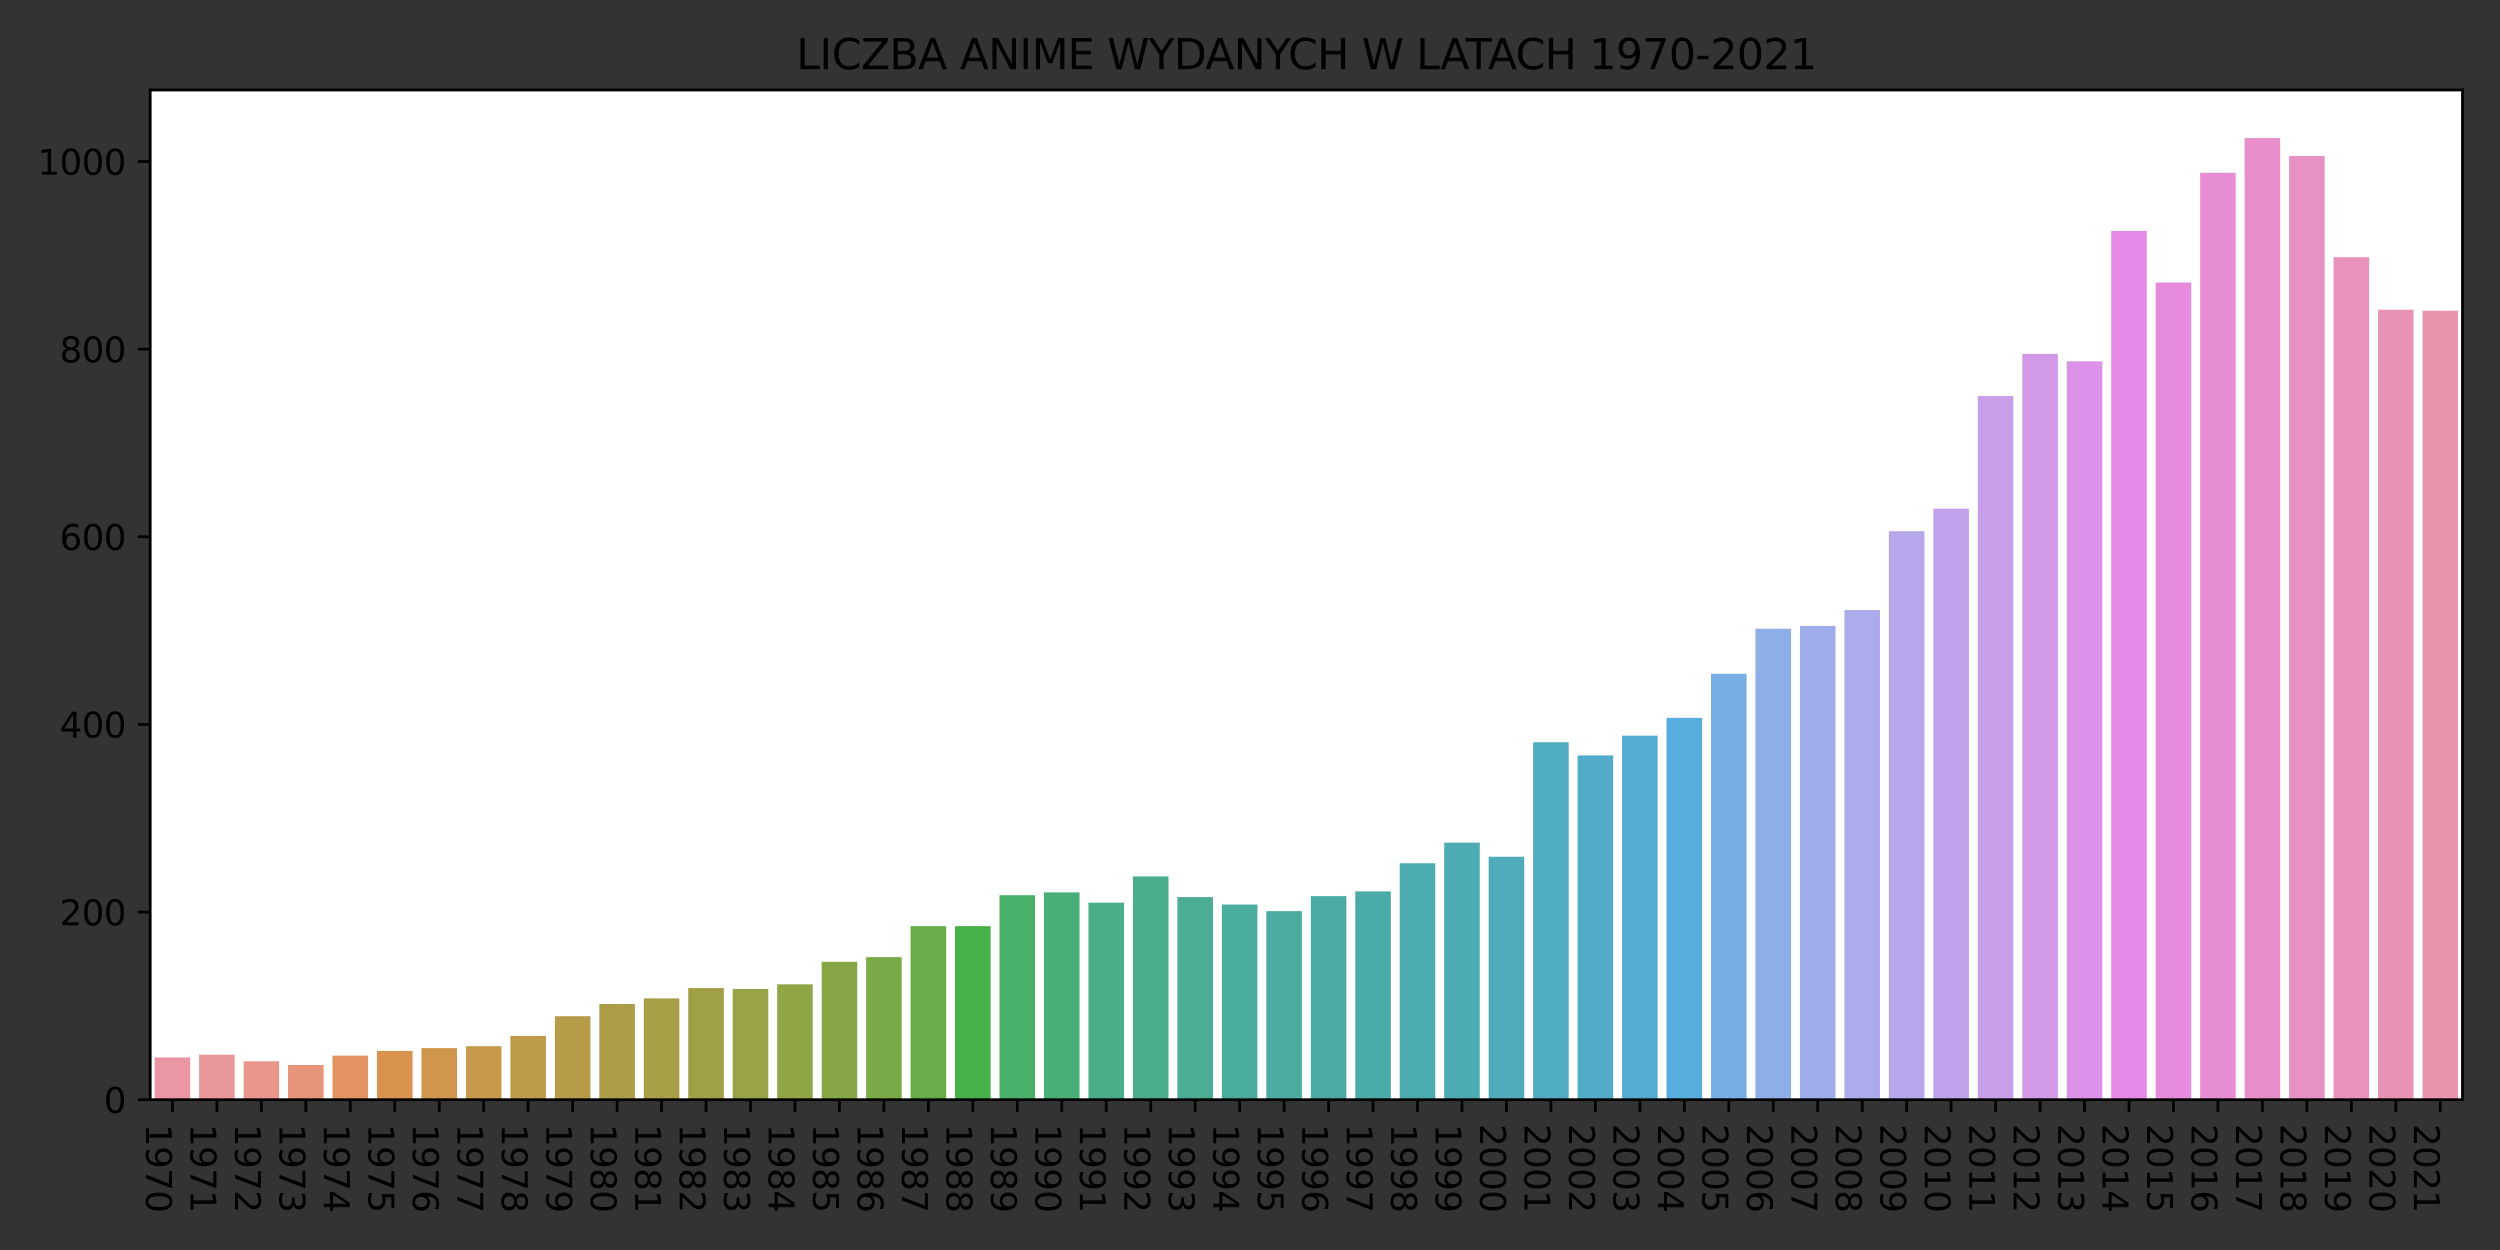<?xml version="1.0" encoding="utf-8" standalone="no"?>
<!DOCTYPE svg PUBLIC "-//W3C//DTD SVG 1.1//EN"
  "http://www.w3.org/Graphics/SVG/1.1/DTD/svg11.dtd">
<svg height="360pt" version="1.1" viewBox="0 0 720 360" width="720pt" xmlns="http://www.w3.org/2000/svg" xmlns:xlink="http://www.w3.org/1999/xlink">
 <rect x="0" y="0" width="720" height="360" fill="#333333" stroke="none"/>
 <defs>
  <style type="text/css">*{stroke-linecap:butt;stroke-linejoin:round;}</style>
 </defs>
 <g id="figure_1">
  <g id="patch_1">
   <path d="M 0 360 
L 720 360 
L 720 0 
L 0 0 
z
" style="fill:none;"/>
  </g>
  <g id="axes_1">
   <g id="patch_2">
    <path d="M 43.255 316.715 
L 709.2 316.715 
L 709.2 25.92 
L 43.255 25.92 
z
" style="fill:#ffffff;"/>
   </g>
   <g id="patch_3">
    <path clip-path="url(#p4cf71d4bd8)" d="M 44.536 316.715 
L 54.781 316.715 
L 54.781 304.556 
L 44.536 304.556 
z
" style="fill:#ea96a3;"/>
   </g>
   <g id="patch_4">
    <path clip-path="url(#p4cf71d4bd8)" d="M 57.342 316.715 
L 67.588 316.715 
L 67.588 303.746 
L 57.342 303.746 
z
" style="fill:#ea979a;"/>
   </g>
   <g id="patch_5">
    <path clip-path="url(#p4cf71d4bd8)" d="M 70.149 316.715 
L 80.394 316.715 
L 80.394 305.637 
L 70.149 305.637 
z
" style="fill:#e9978d;"/>
   </g>
   <g id="patch_6">
    <path clip-path="url(#p4cf71d4bd8)" d="M 82.956 316.715 
L 93.201 316.715 
L 93.201 306.718 
L 82.956 306.718 
z
" style="fill:#e6957b;"/>
   </g>
   <g id="patch_7">
    <path clip-path="url(#p4cf71d4bd8)" d="M 95.762 316.715 
L 106.008 316.715 
L 106.008 304.016 
L 95.762 304.016 
z
" style="fill:#e39361;"/>
   </g>
   <g id="patch_8">
    <path clip-path="url(#p4cf71d4bd8)" d="M 108.569 316.715 
L 118.814 316.715 
L 118.814 302.665 
L 108.569 302.665 
z
" style="fill:#d9934e;"/>
   </g>
   <g id="patch_9">
    <path clip-path="url(#p4cf71d4bd8)" d="M 121.375 316.715 
L 131.621 316.715 
L 131.621 301.854 
L 121.375 301.854 
z
" style="fill:#cf964c;"/>
   </g>
   <g id="patch_10">
    <path clip-path="url(#p4cf71d4bd8)" d="M 134.182 316.715 
L 144.427 316.715 
L 144.427 301.314 
L 134.182 301.314 
z
" style="fill:#c6994b;"/>
   </g>
   <g id="patch_11">
    <path clip-path="url(#p4cf71d4bd8)" d="M 146.989 316.715 
L 157.234 316.715 
L 157.234 298.342 
L 146.989 298.342 
z
" style="fill:#be9b4a;"/>
   </g>
   <g id="patch_12">
    <path clip-path="url(#p4cf71d4bd8)" d="M 159.795 316.715 
L 170.041 316.715 
L 170.041 292.668 
L 159.795 292.668 
z
" style="fill:#b69c49;"/>
   </g>
   <g id="patch_13">
    <path clip-path="url(#p4cf71d4bd8)" d="M 172.602 316.715 
L 182.847 316.715 
L 182.847 289.155 
L 172.602 289.155 
z
" style="fill:#ae9d48;"/>
   </g>
   <g id="patch_14">
    <path clip-path="url(#p4cf71d4bd8)" d="M 185.409 316.715 
L 195.654 316.715 
L 195.654 287.534 
L 185.409 287.534 
z
" style="fill:#a79f46;"/>
   </g>
   <g id="patch_15">
    <path clip-path="url(#p4cf71d4bd8)" d="M 198.215 316.715 
L 208.461 316.715 
L 208.461 284.562 
L 198.215 284.562 
z
" style="fill:#9fa045;"/>
   </g>
   <g id="patch_16">
    <path clip-path="url(#p4cf71d4bd8)" d="M 211.022 316.715 
L 221.267 316.715 
L 221.267 284.832 
L 211.022 284.832 
z
" style="fill:#98a246;"/>
   </g>
   <g id="patch_17">
    <path clip-path="url(#p4cf71d4bd8)" d="M 223.829 316.715 
L 234.074 316.715 
L 234.074 283.481 
L 223.829 283.481 
z
" style="fill:#90a546;"/>
   </g>
   <g id="patch_18">
    <path clip-path="url(#p4cf71d4bd8)" d="M 236.635 316.715 
L 246.88 316.715 
L 246.88 276.997 
L 236.635 276.997 
z
" style="fill:#86a746;"/>
   </g>
   <g id="patch_19">
    <path clip-path="url(#p4cf71d4bd8)" d="M 249.442 316.715 
L 259.687 316.715 
L 259.687 275.646 
L 249.442 275.646 
z
" style="fill:#7aaa47;"/>
   </g>
   <g id="patch_20">
    <path clip-path="url(#p4cf71d4bd8)" d="M 262.248 316.715 
L 272.494 316.715 
L 272.494 266.729 
L 262.248 266.729 
z
" style="fill:#68ad47;"/>
   </g>
   <g id="patch_21">
    <path clip-path="url(#p4cf71d4bd8)" d="M 275.055 316.715 
L 285.3 316.715 
L 285.3 266.729 
L 275.055 266.729 
z
" style="fill:#47b149;"/>
   </g>
   <g id="patch_22">
    <path clip-path="url(#p4cf71d4bd8)" d="M 287.862 316.715 
L 298.107 316.715 
L 298.107 257.813 
L 287.862 257.813 
z
" style="fill:#48b069;"/>
   </g>
   <g id="patch_23">
    <path clip-path="url(#p4cf71d4bd8)" d="M 300.668 316.715 
L 310.914 316.715 
L 310.914 257.002 
L 300.668 257.002 
z
" style="fill:#49af79;"/>
   </g>
   <g id="patch_24">
    <path clip-path="url(#p4cf71d4bd8)" d="M 313.475 316.715 
L 323.72 316.715 
L 323.72 259.975 
L 313.475 259.975 
z
" style="fill:#49ae85;"/>
   </g>
   <g id="patch_25">
    <path clip-path="url(#p4cf71d4bd8)" d="M 326.282 316.715 
L 336.527 316.715 
L 336.527 252.409 
L 326.282 252.409 
z
" style="fill:#4aad8d;"/>
   </g>
   <g id="patch_26">
    <path clip-path="url(#p4cf71d4bd8)" d="M 339.088 316.715 
L 349.334 316.715 
L 349.334 258.353 
L 339.088 258.353 
z
" style="fill:#4aad94;"/>
   </g>
   <g id="patch_27">
    <path clip-path="url(#p4cf71d4bd8)" d="M 351.895 316.715 
L 362.14 316.715 
L 362.14 260.515 
L 351.895 260.515 
z
" style="fill:#4aac9a;"/>
   </g>
   <g id="patch_28">
    <path clip-path="url(#p4cf71d4bd8)" d="M 364.702 316.715 
L 374.947 316.715 
L 374.947 262.406 
L 364.702 262.406 
z
" style="fill:#4bac9f;"/>
   </g>
   <g id="patch_29">
    <path clip-path="url(#p4cf71d4bd8)" d="M 377.508 316.715 
L 387.753 316.715 
L 387.753 258.083 
L 377.508 258.083 
z
" style="fill:#4baba4;"/>
   </g>
   <g id="patch_30">
    <path clip-path="url(#p4cf71d4bd8)" d="M 390.315 316.715 
L 400.56 316.715 
L 400.56 256.732 
L 390.315 256.732 
z
" style="fill:#4baba9;"/>
   </g>
   <g id="patch_31">
    <path clip-path="url(#p4cf71d4bd8)" d="M 403.121 316.715 
L 413.367 316.715 
L 413.367 248.626 
L 403.121 248.626 
z
" style="fill:#4cabae;"/>
   </g>
   <g id="patch_32">
    <path clip-path="url(#p4cf71d4bd8)" d="M 415.928 316.715 
L 426.173 316.715 
L 426.173 242.682 
L 415.928 242.682 
z
" style="fill:#4dabb4;"/>
   </g>
   <g id="patch_33">
    <path clip-path="url(#p4cf71d4bd8)" d="M 428.735 316.715 
L 438.98 316.715 
L 438.98 246.735 
L 428.735 246.735 
z
" style="fill:#4fabba;"/>
   </g>
   <g id="patch_34">
    <path clip-path="url(#p4cf71d4bd8)" d="M 441.541 316.715 
L 451.787 316.715 
L 451.787 213.772 
L 441.541 213.772 
z
" style="fill:#50acc1;"/>
   </g>
   <g id="patch_35">
    <path clip-path="url(#p4cf71d4bd8)" d="M 454.348 316.715 
L 464.593 316.715 
L 464.593 217.554 
L 454.348 217.554 
z
" style="fill:#52acc9;"/>
   </g>
   <g id="patch_36">
    <path clip-path="url(#p4cf71d4bd8)" d="M 467.155 316.715 
L 477.4 316.715 
L 477.4 211.88 
L 467.155 211.88 
z
" style="fill:#54acd2;"/>
   </g>
   <g id="patch_37">
    <path clip-path="url(#p4cf71d4bd8)" d="M 479.961 316.715 
L 490.207 316.715 
L 490.207 206.747 
L 479.961 206.747 
z
" style="fill:#57adde;"/>
   </g>
   <g id="patch_38">
    <path clip-path="url(#p4cf71d4bd8)" d="M 492.768 316.715 
L 503.013 316.715 
L 503.013 194.047 
L 492.768 194.047 
z
" style="fill:#77aee4;"/>
   </g>
   <g id="patch_39">
    <path clip-path="url(#p4cf71d4bd8)" d="M 505.575 316.715 
L 515.82 316.715 
L 515.82 181.078 
L 505.575 181.078 
z
" style="fill:#8daee7;"/>
   </g>
   <g id="patch_40">
    <path clip-path="url(#p4cf71d4bd8)" d="M 518.381 316.715 
L 528.626 316.715 
L 528.626 180.268 
L 518.381 180.268 
z
" style="fill:#9eade9;"/>
   </g>
   <g id="patch_41">
    <path clip-path="url(#p4cf71d4bd8)" d="M 531.188 316.715 
L 541.433 316.715 
L 541.433 175.674 
L 531.188 175.674 
z
" style="fill:#acaceb;"/>
   </g>
   <g id="patch_42">
    <path clip-path="url(#p4cf71d4bd8)" d="M 543.994 316.715 
L 554.24 316.715 
L 554.24 152.978 
L 543.994 152.978 
z
" style="fill:#b6a8eb;"/>
   </g>
   <g id="patch_43">
    <path clip-path="url(#p4cf71d4bd8)" d="M 556.801 316.715 
L 567.046 316.715 
L 567.046 146.494 
L 556.801 146.494 
z
" style="fill:#bfa3ea;"/>
   </g>
   <g id="patch_44">
    <path clip-path="url(#p4cf71d4bd8)" d="M 569.608 316.715 
L 579.853 316.715 
L 579.853 114.07 
L 569.608 114.07 
z
" style="fill:#c99ee9;"/>
   </g>
   <g id="patch_45">
    <path clip-path="url(#p4cf71d4bd8)" d="M 582.414 316.715 
L 592.66 316.715 
L 592.66 101.912 
L 582.414 101.912 
z
" style="fill:#d299e9;"/>
   </g>
   <g id="patch_46">
    <path clip-path="url(#p4cf71d4bd8)" d="M 595.221 316.715 
L 605.466 316.715 
L 605.466 104.073 
L 595.221 104.073 
z
" style="fill:#db92e8;"/>
   </g>
   <g id="patch_47">
    <path clip-path="url(#p4cf71d4bd8)" d="M 608.028 316.715 
L 618.273 316.715 
L 618.273 66.516 
L 608.028 66.516 
z
" style="fill:#e689e6;"/>
   </g>
   <g id="patch_48">
    <path clip-path="url(#p4cf71d4bd8)" d="M 620.834 316.715 
L 631.08 316.715 
L 631.08 81.377 
L 620.834 81.377 
z
" style="fill:#e78bdc;"/>
   </g>
   <g id="patch_49">
    <path clip-path="url(#p4cf71d4bd8)" d="M 633.641 316.715 
L 643.886 316.715 
L 643.886 49.765 
L 633.641 49.765 
z
" style="fill:#e78dd3;"/>
   </g>
   <g id="patch_50">
    <path clip-path="url(#p4cf71d4bd8)" d="M 646.447 316.715 
L 656.693 316.715 
L 656.693 39.767 
L 646.447 39.767 
z
" style="fill:#e88fcb;"/>
   </g>
   <g id="patch_51">
    <path clip-path="url(#p4cf71d4bd8)" d="M 659.254 316.715 
L 669.499 316.715 
L 669.499 44.901 
L 659.254 44.901 
z
" style="fill:#e891c3;"/>
   </g>
   <g id="patch_52">
    <path clip-path="url(#p4cf71d4bd8)" d="M 672.061 316.715 
L 682.306 316.715 
L 682.306 74.082 
L 672.061 74.082 
z
" style="fill:#e992bc;"/>
   </g>
   <g id="patch_53">
    <path clip-path="url(#p4cf71d4bd8)" d="M 684.867 316.715 
L 695.113 316.715 
L 695.113 89.213 
L 684.867 89.213 
z
" style="fill:#e993b4;"/>
   </g>
   <g id="patch_54">
    <path clip-path="url(#p4cf71d4bd8)" d="M 697.674 316.715 
L 707.919 316.715 
L 707.919 89.483 
L 697.674 89.483 
z
" style="fill:#e994ad;"/>
   </g>
   <g id="patch_55">
    <path clip-path="url(#p4cf71d4bd8)" d="M 44.536 316.715 
L 54.781 316.715 
L 54.781 316.445 
L 44.536 316.445 
z
" style="fill:#ea96a3;"/>
   </g>
   <g id="patch_56">
    <path clip-path="url(#p4cf71d4bd8)" d="M 57.342 316.715 
L 67.588 316.715 
L 67.588 316.445 
L 57.342 316.445 
z
" style="fill:#ea979a;"/>
   </g>
   <g id="patch_57">
    <path clip-path="url(#p4cf71d4bd8)" d="M 70.149 316.715 
L 80.394 316.715 
L 80.394 316.445 
L 70.149 316.445 
z
" style="fill:#e9978d;"/>
   </g>
   <g id="patch_58">
    <path clip-path="url(#p4cf71d4bd8)" d="M 82.956 316.715 
L 93.201 316.715 
L 93.201 316.445 
L 82.956 316.445 
z
" style="fill:#e6957b;"/>
   </g>
   <g id="patch_59">
    <path clip-path="url(#p4cf71d4bd8)" d="M 95.762 316.715 
L 106.008 316.715 
L 106.008 316.445 
L 95.762 316.445 
z
" style="fill:#e39361;"/>
   </g>
   <g id="patch_60">
    <path clip-path="url(#p4cf71d4bd8)" d="M 108.569 316.715 
L 118.814 316.715 
L 118.814 316.445 
L 108.569 316.445 
z
" style="fill:#d9934e;"/>
   </g>
   <g id="patch_61">
    <path clip-path="url(#p4cf71d4bd8)" d="M 121.375 316.715 
L 131.621 316.715 
L 131.621 316.445 
L 121.375 316.445 
z
" style="fill:#cf964c;"/>
   </g>
   <g id="patch_62">
    <path clip-path="url(#p4cf71d4bd8)" d="M 134.182 316.715 
L 144.427 316.715 
L 144.427 316.445 
L 134.182 316.445 
z
" style="fill:#c6994b;"/>
   </g>
   <g id="patch_63">
    <path clip-path="url(#p4cf71d4bd8)" d="M 146.989 316.715 
L 157.234 316.715 
L 157.234 316.445 
L 146.989 316.445 
z
" style="fill:#be9b4a;"/>
   </g>
   <g id="patch_64">
    <path clip-path="url(#p4cf71d4bd8)" d="M 159.795 316.715 
L 170.041 316.715 
L 170.041 316.445 
L 159.795 316.445 
z
" style="fill:#b69c49;"/>
   </g>
   <g id="patch_65">
    <path clip-path="url(#p4cf71d4bd8)" d="M 172.602 316.715 
L 182.847 316.715 
L 182.847 316.445 
L 172.602 316.445 
z
" style="fill:#ae9d48;"/>
   </g>
   <g id="patch_66">
    <path clip-path="url(#p4cf71d4bd8)" d="M 185.409 316.715 
L 195.654 316.715 
L 195.654 316.445 
L 185.409 316.445 
z
" style="fill:#a79f46;"/>
   </g>
   <g id="patch_67">
    <path clip-path="url(#p4cf71d4bd8)" d="M 198.215 316.715 
L 208.461 316.715 
L 208.461 316.445 
L 198.215 316.445 
z
" style="fill:#9fa045;"/>
   </g>
   <g id="patch_68">
    <path clip-path="url(#p4cf71d4bd8)" d="M 211.022 316.715 
L 221.267 316.715 
L 221.267 316.445 
L 211.022 316.445 
z
" style="fill:#98a246;"/>
   </g>
   <g id="patch_69">
    <path clip-path="url(#p4cf71d4bd8)" d="M 223.829 316.715 
L 234.074 316.715 
L 234.074 316.445 
L 223.829 316.445 
z
" style="fill:#90a546;"/>
   </g>
   <g id="patch_70">
    <path clip-path="url(#p4cf71d4bd8)" d="M 236.635 316.715 
L 246.88 316.715 
L 246.88 316.445 
L 236.635 316.445 
z
" style="fill:#86a746;"/>
   </g>
   <g id="patch_71">
    <path clip-path="url(#p4cf71d4bd8)" d="M 249.442 316.715 
L 259.687 316.715 
L 259.687 316.445 
L 249.442 316.445 
z
" style="fill:#7aaa47;"/>
   </g>
   <g id="patch_72">
    <path clip-path="url(#p4cf71d4bd8)" d="M 262.248 316.715 
L 272.494 316.715 
L 272.494 316.445 
L 262.248 316.445 
z
" style="fill:#68ad47;"/>
   </g>
   <g id="patch_73">
    <path clip-path="url(#p4cf71d4bd8)" d="M 275.055 316.715 
L 285.3 316.715 
L 285.3 316.445 
L 275.055 316.445 
z
" style="fill:#47b149;"/>
   </g>
   <g id="patch_74">
    <path clip-path="url(#p4cf71d4bd8)" d="M 287.862 316.715 
L 298.107 316.715 
L 298.107 316.445 
L 287.862 316.445 
z
" style="fill:#48b069;"/>
   </g>
   <g id="patch_75">
    <path clip-path="url(#p4cf71d4bd8)" d="M 300.668 316.715 
L 310.914 316.715 
L 310.914 316.445 
L 300.668 316.445 
z
" style="fill:#49af79;"/>
   </g>
   <g id="patch_76">
    <path clip-path="url(#p4cf71d4bd8)" d="M 313.475 316.715 
L 323.72 316.715 
L 323.72 316.445 
L 313.475 316.445 
z
" style="fill:#49ae85;"/>
   </g>
   <g id="patch_77">
    <path clip-path="url(#p4cf71d4bd8)" d="M 326.282 316.715 
L 336.527 316.715 
L 336.527 316.445 
L 326.282 316.445 
z
" style="fill:#4aad8d;"/>
   </g>
   <g id="patch_78">
    <path clip-path="url(#p4cf71d4bd8)" d="M 339.088 316.715 
L 349.334 316.715 
L 349.334 316.445 
L 339.088 316.445 
z
" style="fill:#4aad94;"/>
   </g>
   <g id="patch_79">
    <path clip-path="url(#p4cf71d4bd8)" d="M 351.895 316.715 
L 362.14 316.715 
L 362.14 316.445 
L 351.895 316.445 
z
" style="fill:#4aac9a;"/>
   </g>
   <g id="patch_80">
    <path clip-path="url(#p4cf71d4bd8)" d="M 364.702 316.715 
L 374.947 316.715 
L 374.947 316.445 
L 364.702 316.445 
z
" style="fill:#4bac9f;"/>
   </g>
   <g id="patch_81">
    <path clip-path="url(#p4cf71d4bd8)" d="M 377.508 316.715 
L 387.753 316.715 
L 387.753 316.445 
L 377.508 316.445 
z
" style="fill:#4baba4;"/>
   </g>
   <g id="patch_82">
    <path clip-path="url(#p4cf71d4bd8)" d="M 390.315 316.715 
L 400.56 316.715 
L 400.56 316.445 
L 390.315 316.445 
z
" style="fill:#4baba9;"/>
   </g>
   <g id="patch_83">
    <path clip-path="url(#p4cf71d4bd8)" d="M 403.121 316.715 
L 413.367 316.715 
L 413.367 316.445 
L 403.121 316.445 
z
" style="fill:#4cabae;"/>
   </g>
   <g id="patch_84">
    <path clip-path="url(#p4cf71d4bd8)" d="M 415.928 316.715 
L 426.173 316.715 
L 426.173 316.445 
L 415.928 316.445 
z
" style="fill:#4dabb4;"/>
   </g>
   <g id="patch_85">
    <path clip-path="url(#p4cf71d4bd8)" d="M 428.735 316.715 
L 438.98 316.715 
L 438.98 316.445 
L 428.735 316.445 
z
" style="fill:#4fabba;"/>
   </g>
   <g id="patch_86">
    <path clip-path="url(#p4cf71d4bd8)" d="M 441.541 316.715 
L 451.787 316.715 
L 451.787 316.445 
L 441.541 316.445 
z
" style="fill:#50acc1;"/>
   </g>
   <g id="patch_87">
    <path clip-path="url(#p4cf71d4bd8)" d="M 454.348 316.715 
L 464.593 316.715 
L 464.593 316.445 
L 454.348 316.445 
z
" style="fill:#52acc9;"/>
   </g>
   <g id="patch_88">
    <path clip-path="url(#p4cf71d4bd8)" d="M 467.155 316.715 
L 477.4 316.715 
L 477.4 316.445 
L 467.155 316.445 
z
" style="fill:#54acd2;"/>
   </g>
   <g id="patch_89">
    <path clip-path="url(#p4cf71d4bd8)" d="M 479.961 316.715 
L 490.207 316.715 
L 490.207 316.445 
L 479.961 316.445 
z
" style="fill:#57adde;"/>
   </g>
   <g id="patch_90">
    <path clip-path="url(#p4cf71d4bd8)" d="M 492.768 316.715 
L 503.013 316.715 
L 503.013 316.445 
L 492.768 316.445 
z
" style="fill:#77aee4;"/>
   </g>
   <g id="patch_91">
    <path clip-path="url(#p4cf71d4bd8)" d="M 505.575 316.715 
L 515.82 316.715 
L 515.82 316.445 
L 505.575 316.445 
z
" style="fill:#8daee7;"/>
   </g>
   <g id="patch_92">
    <path clip-path="url(#p4cf71d4bd8)" d="M 518.381 316.715 
L 528.626 316.715 
L 528.626 316.445 
L 518.381 316.445 
z
" style="fill:#9eade9;"/>
   </g>
   <g id="patch_93">
    <path clip-path="url(#p4cf71d4bd8)" d="M 531.188 316.715 
L 541.433 316.715 
L 541.433 316.445 
L 531.188 316.445 
z
" style="fill:#acaceb;"/>
   </g>
   <g id="patch_94">
    <path clip-path="url(#p4cf71d4bd8)" d="M 543.994 316.715 
L 554.24 316.715 
L 554.24 316.445 
L 543.994 316.445 
z
" style="fill:#b6a8eb;"/>
   </g>
   <g id="patch_95">
    <path clip-path="url(#p4cf71d4bd8)" d="M 556.801 316.715 
L 567.046 316.715 
L 567.046 316.445 
L 556.801 316.445 
z
" style="fill:#bfa3ea;"/>
   </g>
   <g id="patch_96">
    <path clip-path="url(#p4cf71d4bd8)" d="M 569.608 316.715 
L 579.853 316.715 
L 579.853 316.445 
L 569.608 316.445 
z
" style="fill:#c99ee9;"/>
   </g>
   <g id="patch_97">
    <path clip-path="url(#p4cf71d4bd8)" d="M 582.414 316.715 
L 592.66 316.715 
L 592.66 316.445 
L 582.414 316.445 
z
" style="fill:#d299e9;"/>
   </g>
   <g id="patch_98">
    <path clip-path="url(#p4cf71d4bd8)" d="M 595.221 316.715 
L 605.466 316.715 
L 605.466 316.445 
L 595.221 316.445 
z
" style="fill:#db92e8;"/>
   </g>
   <g id="patch_99">
    <path clip-path="url(#p4cf71d4bd8)" d="M 608.028 316.715 
L 618.273 316.715 
L 618.273 316.445 
L 608.028 316.445 
z
" style="fill:#e689e6;"/>
   </g>
   <g id="patch_100">
    <path clip-path="url(#p4cf71d4bd8)" d="M 620.834 316.715 
L 631.08 316.715 
L 631.08 316.445 
L 620.834 316.445 
z
" style="fill:#e78bdc;"/>
   </g>
   <g id="patch_101">
    <path clip-path="url(#p4cf71d4bd8)" d="M 633.641 316.715 
L 643.886 316.715 
L 643.886 316.445 
L 633.641 316.445 
z
" style="fill:#e78dd3;"/>
   </g>
   <g id="patch_102">
    <path clip-path="url(#p4cf71d4bd8)" d="M 646.447 316.715 
L 656.693 316.715 
L 656.693 316.445 
L 646.447 316.445 
z
" style="fill:#e88fcb;"/>
   </g>
   <g id="patch_103">
    <path clip-path="url(#p4cf71d4bd8)" d="M 659.254 316.715 
L 669.499 316.715 
L 669.499 316.445 
L 659.254 316.445 
z
" style="fill:#e891c3;"/>
   </g>
   <g id="patch_104">
    <path clip-path="url(#p4cf71d4bd8)" d="M 672.061 316.715 
L 682.306 316.715 
L 682.306 316.445 
L 672.061 316.445 
z
" style="fill:#e992bc;"/>
   </g>
   <g id="patch_105">
    <path clip-path="url(#p4cf71d4bd8)" d="M 684.867 316.715 
L 695.113 316.715 
L 695.113 316.445 
L 684.867 316.445 
z
" style="fill:#e993b4;"/>
   </g>
   <g id="patch_106">
    <path clip-path="url(#p4cf71d4bd8)" d="M 697.674 316.715 
L 707.919 316.715 
L 707.919 316.445 
L 697.674 316.445 
z
" style="fill:#e994ad;"/>
   </g>
   <g id="matplotlib.axis_1">
    <g id="xtick_1">
     <g id="line2d_1">
      <defs>
       <path d="M 0 0 
L 0 3.5 
" id="m35cb649c02" style="stroke:#000000;stroke-width:0.8;"/>
      </defs>
      <g>
       <use style="stroke:#000000;stroke-width:0.8;" x="49.658" xlink:href="#m35cb649c02" y="316.715"/>
      </g>
     </g>
     <g id="text_1">
      <!-- 1970 -->
      <g transform="translate(42.06 323.715)rotate(-270)scale(0.1 -0.1)">
       <defs>
        <path d="M 794 531 
L 1825 531 
L 1825 4091 
L 703 3866 
L 703 4441 
L 1819 4666 
L 2450 4666 
L 2450 531 
L 3481 531 
L 3481 0 
L 794 0 
L 794 531 
z
" id="DejaVuSans-31" transform="scale(0.016)"/>
        <path d="M 703 97 
L 703 672 
Q 941 559 1184 500 
Q 1428 441 1663 441 
Q 2288 441 2617 861 
Q 2947 1281 2994 2138 
Q 2813 1869 2534 1725 
Q 2256 1581 1919 1581 
Q 1219 1581 811 2004 
Q 403 2428 403 3163 
Q 403 3881 828 4315 
Q 1253 4750 1959 4750 
Q 2769 4750 3195 4129 
Q 3622 3509 3622 2328 
Q 3622 1225 3098 567 
Q 2575 -91 1691 -91 
Q 1453 -91 1209 -44 
Q 966 3 703 97 
z
M 1959 2075 
Q 2384 2075 2632 2365 
Q 2881 2656 2881 3163 
Q 2881 3666 2632 3958 
Q 2384 4250 1959 4250 
Q 1534 4250 1286 3958 
Q 1038 3666 1038 3163 
Q 1038 2656 1286 2365 
Q 1534 2075 1959 2075 
z
" id="DejaVuSans-39" transform="scale(0.016)"/>
        <path d="M 525 4666 
L 3525 4666 
L 3525 4397 
L 1831 0 
L 1172 0 
L 2766 4134 
L 525 4134 
L 525 4666 
z
" id="DejaVuSans-37" transform="scale(0.016)"/>
        <path d="M 2034 4250 
Q 1547 4250 1301 3770 
Q 1056 3291 1056 2328 
Q 1056 1369 1301 889 
Q 1547 409 2034 409 
Q 2525 409 2770 889 
Q 3016 1369 3016 2328 
Q 3016 3291 2770 3770 
Q 2525 4250 2034 4250 
z
M 2034 4750 
Q 2819 4750 3233 4129 
Q 3647 3509 3647 2328 
Q 3647 1150 3233 529 
Q 2819 -91 2034 -91 
Q 1250 -91 836 529 
Q 422 1150 422 2328 
Q 422 3509 836 4129 
Q 1250 4750 2034 4750 
z
" id="DejaVuSans-30" transform="scale(0.016)"/>
       </defs>
       <use xlink:href="#DejaVuSans-31"/>
       <use x="63.623" xlink:href="#DejaVuSans-39"/>
       <use x="127.246" xlink:href="#DejaVuSans-37"/>
       <use x="190.869" xlink:href="#DejaVuSans-30"/>
      </g>
     </g>
    </g>
    <g id="xtick_2">
     <g id="line2d_2">
      <g>
       <use style="stroke:#000000;stroke-width:0.8;" x="62.465" xlink:href="#m35cb649c02" y="316.715"/>
      </g>
     </g>
     <g id="text_2">
      <!-- 1971 -->
      <g transform="translate(54.867 323.715)rotate(-270)scale(0.1 -0.1)">
       <use xlink:href="#DejaVuSans-31"/>
       <use x="63.623" xlink:href="#DejaVuSans-39"/>
       <use x="127.246" xlink:href="#DejaVuSans-37"/>
       <use x="190.869" xlink:href="#DejaVuSans-31"/>
      </g>
     </g>
    </g>
    <g id="xtick_3">
     <g id="line2d_3">
      <g>
       <use style="stroke:#000000;stroke-width:0.8;" x="75.272" xlink:href="#m35cb649c02" y="316.715"/>
      </g>
     </g>
     <g id="text_3">
      <!-- 1972 -->
      <g transform="translate(67.673 323.715)rotate(-270)scale(0.1 -0.1)">
       <defs>
        <path d="M 1228 531 
L 3431 531 
L 3431 0 
L 469 0 
L 469 531 
Q 828 903 1448 1529 
Q 2069 2156 2228 2338 
Q 2531 2678 2651 2914 
Q 2772 3150 2772 3378 
Q 2772 3750 2511 3984 
Q 2250 4219 1831 4219 
Q 1534 4219 1204 4116 
Q 875 4013 500 3803 
L 500 4441 
Q 881 4594 1212 4672 
Q 1544 4750 1819 4750 
Q 2544 4750 2975 4387 
Q 3406 4025 3406 3419 
Q 3406 3131 3298 2873 
Q 3191 2616 2906 2266 
Q 2828 2175 2409 1742 
Q 1991 1309 1228 531 
z
" id="DejaVuSans-32" transform="scale(0.016)"/>
       </defs>
       <use xlink:href="#DejaVuSans-31"/>
       <use x="63.623" xlink:href="#DejaVuSans-39"/>
       <use x="127.246" xlink:href="#DejaVuSans-37"/>
       <use x="190.869" xlink:href="#DejaVuSans-32"/>
      </g>
     </g>
    </g>
    <g id="xtick_4">
     <g id="line2d_4">
      <g>
       <use style="stroke:#000000;stroke-width:0.8;" x="88.078" xlink:href="#m35cb649c02" y="316.715"/>
      </g>
     </g>
     <g id="text_4">
      <!-- 1973 -->
      <g transform="translate(80.48 323.715)rotate(-270)scale(0.1 -0.1)">
       <defs>
        <path d="M 2597 2516 
Q 3050 2419 3304 2112 
Q 3559 1806 3559 1356 
Q 3559 666 3084 287 
Q 2609 -91 1734 -91 
Q 1441 -91 1130 -33 
Q 819 25 488 141 
L 488 750 
Q 750 597 1062 519 
Q 1375 441 1716 441 
Q 2309 441 2620 675 
Q 2931 909 2931 1356 
Q 2931 1769 2642 2001 
Q 2353 2234 1838 2234 
L 1294 2234 
L 1294 2753 
L 1863 2753 
Q 2328 2753 2575 2939 
Q 2822 3125 2822 3475 
Q 2822 3834 2567 4026 
Q 2313 4219 1838 4219 
Q 1578 4219 1281 4162 
Q 984 4106 628 3988 
L 628 4550 
Q 988 4650 1302 4700 
Q 1616 4750 1894 4750 
Q 2613 4750 3031 4423 
Q 3450 4097 3450 3541 
Q 3450 3153 3228 2886 
Q 3006 2619 2597 2516 
z
" id="DejaVuSans-33" transform="scale(0.016)"/>
       </defs>
       <use xlink:href="#DejaVuSans-31"/>
       <use x="63.623" xlink:href="#DejaVuSans-39"/>
       <use x="127.246" xlink:href="#DejaVuSans-37"/>
       <use x="190.869" xlink:href="#DejaVuSans-33"/>
      </g>
     </g>
    </g>
    <g id="xtick_5">
     <g id="line2d_5">
      <g>
       <use style="stroke:#000000;stroke-width:0.8;" x="100.885" xlink:href="#m35cb649c02" y="316.715"/>
      </g>
     </g>
     <g id="text_5">
      <!-- 1974 -->
      <g transform="translate(93.286 323.715)rotate(-270)scale(0.1 -0.1)">
       <defs>
        <path d="M 2419 4116 
L 825 1625 
L 2419 1625 
L 2419 4116 
z
M 2253 4666 
L 3047 4666 
L 3047 1625 
L 3713 1625 
L 3713 1100 
L 3047 1100 
L 3047 0 
L 2419 0 
L 2419 1100 
L 313 1100 
L 313 1709 
L 2253 4666 
z
" id="DejaVuSans-34" transform="scale(0.016)"/>
       </defs>
       <use xlink:href="#DejaVuSans-31"/>
       <use x="63.623" xlink:href="#DejaVuSans-39"/>
       <use x="127.246" xlink:href="#DejaVuSans-37"/>
       <use x="190.869" xlink:href="#DejaVuSans-34"/>
      </g>
     </g>
    </g>
    <g id="xtick_6">
     <g id="line2d_6">
      <g>
       <use style="stroke:#000000;stroke-width:0.8;" x="113.691" xlink:href="#m35cb649c02" y="316.715"/>
      </g>
     </g>
     <g id="text_6">
      <!-- 1975 -->
      <g transform="translate(106.093 323.715)rotate(-270)scale(0.1 -0.1)">
       <defs>
        <path d="M 691 4666 
L 3169 4666 
L 3169 4134 
L 1269 4134 
L 1269 2991 
Q 1406 3038 1543 3061 
Q 1681 3084 1819 3084 
Q 2600 3084 3056 2656 
Q 3513 2228 3513 1497 
Q 3513 744 3044 326 
Q 2575 -91 1722 -91 
Q 1428 -91 1123 -41 
Q 819 9 494 109 
L 494 744 
Q 775 591 1075 516 
Q 1375 441 1709 441 
Q 2250 441 2565 725 
Q 2881 1009 2881 1497 
Q 2881 1984 2565 2268 
Q 2250 2553 1709 2553 
Q 1456 2553 1204 2497 
Q 953 2441 691 2322 
L 691 4666 
z
" id="DejaVuSans-35" transform="scale(0.016)"/>
       </defs>
       <use xlink:href="#DejaVuSans-31"/>
       <use x="63.623" xlink:href="#DejaVuSans-39"/>
       <use x="127.246" xlink:href="#DejaVuSans-37"/>
       <use x="190.869" xlink:href="#DejaVuSans-35"/>
      </g>
     </g>
    </g>
    <g id="xtick_7">
     <g id="line2d_7">
      <g>
       <use style="stroke:#000000;stroke-width:0.8;" x="126.498" xlink:href="#m35cb649c02" y="316.715"/>
      </g>
     </g>
     <g id="text_7">
      <!-- 1976 -->
      <g transform="translate(118.9 323.715)rotate(-270)scale(0.1 -0.1)">
       <defs>
        <path d="M 2113 2584 
Q 1688 2584 1439 2293 
Q 1191 2003 1191 1497 
Q 1191 994 1439 701 
Q 1688 409 2113 409 
Q 2538 409 2786 701 
Q 3034 994 3034 1497 
Q 3034 2003 2786 2293 
Q 2538 2584 2113 2584 
z
M 3366 4563 
L 3366 3988 
Q 3128 4100 2886 4159 
Q 2644 4219 2406 4219 
Q 1781 4219 1451 3797 
Q 1122 3375 1075 2522 
Q 1259 2794 1537 2939 
Q 1816 3084 2150 3084 
Q 2853 3084 3261 2657 
Q 3669 2231 3669 1497 
Q 3669 778 3244 343 
Q 2819 -91 2113 -91 
Q 1303 -91 875 529 
Q 447 1150 447 2328 
Q 447 3434 972 4092 
Q 1497 4750 2381 4750 
Q 2619 4750 2861 4703 
Q 3103 4656 3366 4563 
z
" id="DejaVuSans-36" transform="scale(0.016)"/>
       </defs>
       <use xlink:href="#DejaVuSans-31"/>
       <use x="63.623" xlink:href="#DejaVuSans-39"/>
       <use x="127.246" xlink:href="#DejaVuSans-37"/>
       <use x="190.869" xlink:href="#DejaVuSans-36"/>
      </g>
     </g>
    </g>
    <g id="xtick_8">
     <g id="line2d_8">
      <g>
       <use style="stroke:#000000;stroke-width:0.8;" x="139.305" xlink:href="#m35cb649c02" y="316.715"/>
      </g>
     </g>
     <g id="text_8">
      <!-- 1977 -->
      <g transform="translate(131.706 323.715)rotate(-270)scale(0.1 -0.1)">
       <use xlink:href="#DejaVuSans-31"/>
       <use x="63.623" xlink:href="#DejaVuSans-39"/>
       <use x="127.246" xlink:href="#DejaVuSans-37"/>
       <use x="190.869" xlink:href="#DejaVuSans-37"/>
      </g>
     </g>
    </g>
    <g id="xtick_9">
     <g id="line2d_9">
      <g>
       <use style="stroke:#000000;stroke-width:0.8;" x="152.111" xlink:href="#m35cb649c02" y="316.715"/>
      </g>
     </g>
     <g id="text_9">
      <!-- 1978 -->
      <g transform="translate(144.513 323.715)rotate(-270)scale(0.1 -0.1)">
       <defs>
        <path d="M 2034 2216 
Q 1584 2216 1326 1975 
Q 1069 1734 1069 1313 
Q 1069 891 1326 650 
Q 1584 409 2034 409 
Q 2484 409 2743 651 
Q 3003 894 3003 1313 
Q 3003 1734 2745 1975 
Q 2488 2216 2034 2216 
z
M 1403 2484 
Q 997 2584 770 2862 
Q 544 3141 544 3541 
Q 544 4100 942 4425 
Q 1341 4750 2034 4750 
Q 2731 4750 3128 4425 
Q 3525 4100 3525 3541 
Q 3525 3141 3298 2862 
Q 3072 2584 2669 2484 
Q 3125 2378 3379 2068 
Q 3634 1759 3634 1313 
Q 3634 634 3220 271 
Q 2806 -91 2034 -91 
Q 1263 -91 848 271 
Q 434 634 434 1313 
Q 434 1759 690 2068 
Q 947 2378 1403 2484 
z
M 1172 3481 
Q 1172 3119 1398 2916 
Q 1625 2713 2034 2713 
Q 2441 2713 2670 2916 
Q 2900 3119 2900 3481 
Q 2900 3844 2670 4047 
Q 2441 4250 2034 4250 
Q 1625 4250 1398 4047 
Q 1172 3844 1172 3481 
z
" id="DejaVuSans-38" transform="scale(0.016)"/>
       </defs>
       <use xlink:href="#DejaVuSans-31"/>
       <use x="63.623" xlink:href="#DejaVuSans-39"/>
       <use x="127.246" xlink:href="#DejaVuSans-37"/>
       <use x="190.869" xlink:href="#DejaVuSans-38"/>
      </g>
     </g>
    </g>
    <g id="xtick_10">
     <g id="line2d_10">
      <g>
       <use style="stroke:#000000;stroke-width:0.8;" x="164.918" xlink:href="#m35cb649c02" y="316.715"/>
      </g>
     </g>
     <g id="text_10">
      <!-- 1979 -->
      <g transform="translate(157.32 323.715)rotate(-270)scale(0.1 -0.1)">
       <use xlink:href="#DejaVuSans-31"/>
       <use x="63.623" xlink:href="#DejaVuSans-39"/>
       <use x="127.246" xlink:href="#DejaVuSans-37"/>
       <use x="190.869" xlink:href="#DejaVuSans-39"/>
      </g>
     </g>
    </g>
    <g id="xtick_11">
     <g id="line2d_11">
      <g>
       <use style="stroke:#000000;stroke-width:0.8;" x="177.725" xlink:href="#m35cb649c02" y="316.715"/>
      </g>
     </g>
     <g id="text_11">
      <!-- 1980 -->
      <g transform="translate(170.126 323.715)rotate(-270)scale(0.1 -0.1)">
       <use xlink:href="#DejaVuSans-31"/>
       <use x="63.623" xlink:href="#DejaVuSans-39"/>
       <use x="127.246" xlink:href="#DejaVuSans-38"/>
       <use x="190.869" xlink:href="#DejaVuSans-30"/>
      </g>
     </g>
    </g>
    <g id="xtick_12">
     <g id="line2d_12">
      <g>
       <use style="stroke:#000000;stroke-width:0.8;" x="190.531" xlink:href="#m35cb649c02" y="316.715"/>
      </g>
     </g>
     <g id="text_12">
      <!-- 1981 -->
      <g transform="translate(182.933 323.715)rotate(-270)scale(0.1 -0.1)">
       <use xlink:href="#DejaVuSans-31"/>
       <use x="63.623" xlink:href="#DejaVuSans-39"/>
       <use x="127.246" xlink:href="#DejaVuSans-38"/>
       <use x="190.869" xlink:href="#DejaVuSans-31"/>
      </g>
     </g>
    </g>
    <g id="xtick_13">
     <g id="line2d_13">
      <g>
       <use style="stroke:#000000;stroke-width:0.8;" x="203.338" xlink:href="#m35cb649c02" y="316.715"/>
      </g>
     </g>
     <g id="text_13">
      <!-- 1982 -->
      <g transform="translate(195.739 323.715)rotate(-270)scale(0.1 -0.1)">
       <use xlink:href="#DejaVuSans-31"/>
       <use x="63.623" xlink:href="#DejaVuSans-39"/>
       <use x="127.246" xlink:href="#DejaVuSans-38"/>
       <use x="190.869" xlink:href="#DejaVuSans-32"/>
      </g>
     </g>
    </g>
    <g id="xtick_14">
     <g id="line2d_14">
      <g>
       <use style="stroke:#000000;stroke-width:0.8;" x="216.145" xlink:href="#m35cb649c02" y="316.715"/>
      </g>
     </g>
     <g id="text_14">
      <!-- 1983 -->
      <g transform="translate(208.546 323.715)rotate(-270)scale(0.1 -0.1)">
       <use xlink:href="#DejaVuSans-31"/>
       <use x="63.623" xlink:href="#DejaVuSans-39"/>
       <use x="127.246" xlink:href="#DejaVuSans-38"/>
       <use x="190.869" xlink:href="#DejaVuSans-33"/>
      </g>
     </g>
    </g>
    <g id="xtick_15">
     <g id="line2d_15">
      <g>
       <use style="stroke:#000000;stroke-width:0.8;" x="228.951" xlink:href="#m35cb649c02" y="316.715"/>
      </g>
     </g>
     <g id="text_15">
      <!-- 1984 -->
      <g transform="translate(221.353 323.715)rotate(-270)scale(0.1 -0.1)">
       <use xlink:href="#DejaVuSans-31"/>
       <use x="63.623" xlink:href="#DejaVuSans-39"/>
       <use x="127.246" xlink:href="#DejaVuSans-38"/>
       <use x="190.869" xlink:href="#DejaVuSans-34"/>
      </g>
     </g>
    </g>
    <g id="xtick_16">
     <g id="line2d_16">
      <g>
       <use style="stroke:#000000;stroke-width:0.8;" x="241.758" xlink:href="#m35cb649c02" y="316.715"/>
      </g>
     </g>
     <g id="text_16">
      <!-- 1985 -->
      <g transform="translate(234.159 323.715)rotate(-270)scale(0.1 -0.1)">
       <use xlink:href="#DejaVuSans-31"/>
       <use x="63.623" xlink:href="#DejaVuSans-39"/>
       <use x="127.246" xlink:href="#DejaVuSans-38"/>
       <use x="190.869" xlink:href="#DejaVuSans-35"/>
      </g>
     </g>
    </g>
    <g id="xtick_17">
     <g id="line2d_17">
      <g>
       <use style="stroke:#000000;stroke-width:0.8;" x="254.564" xlink:href="#m35cb649c02" y="316.715"/>
      </g>
     </g>
     <g id="text_17">
      <!-- 1986 -->
      <g transform="translate(246.966 323.715)rotate(-270)scale(0.1 -0.1)">
       <use xlink:href="#DejaVuSans-31"/>
       <use x="63.623" xlink:href="#DejaVuSans-39"/>
       <use x="127.246" xlink:href="#DejaVuSans-38"/>
       <use x="190.869" xlink:href="#DejaVuSans-36"/>
      </g>
     </g>
    </g>
    <g id="xtick_18">
     <g id="line2d_18">
      <g>
       <use style="stroke:#000000;stroke-width:0.8;" x="267.371" xlink:href="#m35cb649c02" y="316.715"/>
      </g>
     </g>
     <g id="text_18">
      <!-- 1987 -->
      <g transform="translate(259.773 323.715)rotate(-270)scale(0.1 -0.1)">
       <use xlink:href="#DejaVuSans-31"/>
       <use x="63.623" xlink:href="#DejaVuSans-39"/>
       <use x="127.246" xlink:href="#DejaVuSans-38"/>
       <use x="190.869" xlink:href="#DejaVuSans-37"/>
      </g>
     </g>
    </g>
    <g id="xtick_19">
     <g id="line2d_19">
      <g>
       <use style="stroke:#000000;stroke-width:0.8;" x="280.178" xlink:href="#m35cb649c02" y="316.715"/>
      </g>
     </g>
     <g id="text_19">
      <!-- 1988 -->
      <g transform="translate(272.579 323.715)rotate(-270)scale(0.1 -0.1)">
       <use xlink:href="#DejaVuSans-31"/>
       <use x="63.623" xlink:href="#DejaVuSans-39"/>
       <use x="127.246" xlink:href="#DejaVuSans-38"/>
       <use x="190.869" xlink:href="#DejaVuSans-38"/>
      </g>
     </g>
    </g>
    <g id="xtick_20">
     <g id="line2d_20">
      <g>
       <use style="stroke:#000000;stroke-width:0.8;" x="292.984" xlink:href="#m35cb649c02" y="316.715"/>
      </g>
     </g>
     <g id="text_20">
      <!-- 1989 -->
      <g transform="translate(285.386 323.715)rotate(-270)scale(0.1 -0.1)">
       <use xlink:href="#DejaVuSans-31"/>
       <use x="63.623" xlink:href="#DejaVuSans-39"/>
       <use x="127.246" xlink:href="#DejaVuSans-38"/>
       <use x="190.869" xlink:href="#DejaVuSans-39"/>
      </g>
     </g>
    </g>
    <g id="xtick_21">
     <g id="line2d_21">
      <g>
       <use style="stroke:#000000;stroke-width:0.8;" x="305.791" xlink:href="#m35cb649c02" y="316.715"/>
      </g>
     </g>
     <g id="text_21">
      <!-- 1990 -->
      <g transform="translate(298.193 323.715)rotate(-270)scale(0.1 -0.1)">
       <use xlink:href="#DejaVuSans-31"/>
       <use x="63.623" xlink:href="#DejaVuSans-39"/>
       <use x="127.246" xlink:href="#DejaVuSans-39"/>
       <use x="190.869" xlink:href="#DejaVuSans-30"/>
      </g>
     </g>
    </g>
    <g id="xtick_22">
     <g id="line2d_22">
      <g>
       <use style="stroke:#000000;stroke-width:0.8;" x="318.598" xlink:href="#m35cb649c02" y="316.715"/>
      </g>
     </g>
     <g id="text_22">
      <!-- 1991 -->
      <g transform="translate(310.999 323.715)rotate(-270)scale(0.1 -0.1)">
       <use xlink:href="#DejaVuSans-31"/>
       <use x="63.623" xlink:href="#DejaVuSans-39"/>
       <use x="127.246" xlink:href="#DejaVuSans-39"/>
       <use x="190.869" xlink:href="#DejaVuSans-31"/>
      </g>
     </g>
    </g>
    <g id="xtick_23">
     <g id="line2d_23">
      <g>
       <use style="stroke:#000000;stroke-width:0.8;" x="331.404" xlink:href="#m35cb649c02" y="316.715"/>
      </g>
     </g>
     <g id="text_23">
      <!-- 1992 -->
      <g transform="translate(323.806 323.715)rotate(-270)scale(0.1 -0.1)">
       <use xlink:href="#DejaVuSans-31"/>
       <use x="63.623" xlink:href="#DejaVuSans-39"/>
       <use x="127.246" xlink:href="#DejaVuSans-39"/>
       <use x="190.869" xlink:href="#DejaVuSans-32"/>
      </g>
     </g>
    </g>
    <g id="xtick_24">
     <g id="line2d_24">
      <g>
       <use style="stroke:#000000;stroke-width:0.8;" x="344.211" xlink:href="#m35cb649c02" y="316.715"/>
      </g>
     </g>
     <g id="text_24">
      <!-- 1993 -->
      <g transform="translate(336.612 323.715)rotate(-270)scale(0.1 -0.1)">
       <use xlink:href="#DejaVuSans-31"/>
       <use x="63.623" xlink:href="#DejaVuSans-39"/>
       <use x="127.246" xlink:href="#DejaVuSans-39"/>
       <use x="190.869" xlink:href="#DejaVuSans-33"/>
      </g>
     </g>
    </g>
    <g id="xtick_25">
     <g id="line2d_25">
      <g>
       <use style="stroke:#000000;stroke-width:0.8;" x="357.018" xlink:href="#m35cb649c02" y="316.715"/>
      </g>
     </g>
     <g id="text_25">
      <!-- 1994 -->
      <g transform="translate(349.419 323.715)rotate(-270)scale(0.1 -0.1)">
       <use xlink:href="#DejaVuSans-31"/>
       <use x="63.623" xlink:href="#DejaVuSans-39"/>
       <use x="127.246" xlink:href="#DejaVuSans-39"/>
       <use x="190.869" xlink:href="#DejaVuSans-34"/>
      </g>
     </g>
    </g>
    <g id="xtick_26">
     <g id="line2d_26">
      <g>
       <use style="stroke:#000000;stroke-width:0.8;" x="369.824" xlink:href="#m35cb649c02" y="316.715"/>
      </g>
     </g>
     <g id="text_26">
      <!-- 1995 -->
      <g transform="translate(362.226 323.715)rotate(-270)scale(0.1 -0.1)">
       <use xlink:href="#DejaVuSans-31"/>
       <use x="63.623" xlink:href="#DejaVuSans-39"/>
       <use x="127.246" xlink:href="#DejaVuSans-39"/>
       <use x="190.869" xlink:href="#DejaVuSans-35"/>
      </g>
     </g>
    </g>
    <g id="xtick_27">
     <g id="line2d_27">
      <g>
       <use style="stroke:#000000;stroke-width:0.8;" x="382.631" xlink:href="#m35cb649c02" y="316.715"/>
      </g>
     </g>
     <g id="text_27">
      <!-- 1996 -->
      <g transform="translate(375.032 323.715)rotate(-270)scale(0.1 -0.1)">
       <use xlink:href="#DejaVuSans-31"/>
       <use x="63.623" xlink:href="#DejaVuSans-39"/>
       <use x="127.246" xlink:href="#DejaVuSans-39"/>
       <use x="190.869" xlink:href="#DejaVuSans-36"/>
      </g>
     </g>
    </g>
    <g id="xtick_28">
     <g id="line2d_28">
      <g>
       <use style="stroke:#000000;stroke-width:0.8;" x="395.437" xlink:href="#m35cb649c02" y="316.715"/>
      </g>
     </g>
     <g id="text_28">
      <!-- 1997 -->
      <g transform="translate(387.839 323.715)rotate(-270)scale(0.1 -0.1)">
       <use xlink:href="#DejaVuSans-31"/>
       <use x="63.623" xlink:href="#DejaVuSans-39"/>
       <use x="127.246" xlink:href="#DejaVuSans-39"/>
       <use x="190.869" xlink:href="#DejaVuSans-37"/>
      </g>
     </g>
    </g>
    <g id="xtick_29">
     <g id="line2d_29">
      <g>
       <use style="stroke:#000000;stroke-width:0.8;" x="408.244" xlink:href="#m35cb649c02" y="316.715"/>
      </g>
     </g>
     <g id="text_29">
      <!-- 1998 -->
      <g transform="translate(400.646 323.715)rotate(-270)scale(0.1 -0.1)">
       <use xlink:href="#DejaVuSans-31"/>
       <use x="63.623" xlink:href="#DejaVuSans-39"/>
       <use x="127.246" xlink:href="#DejaVuSans-39"/>
       <use x="190.869" xlink:href="#DejaVuSans-38"/>
      </g>
     </g>
    </g>
    <g id="xtick_30">
     <g id="line2d_30">
      <g>
       <use style="stroke:#000000;stroke-width:0.8;" x="421.051" xlink:href="#m35cb649c02" y="316.715"/>
      </g>
     </g>
     <g id="text_30">
      <!-- 1999 -->
      <g transform="translate(413.452 323.715)rotate(-270)scale(0.1 -0.1)">
       <use xlink:href="#DejaVuSans-31"/>
       <use x="63.623" xlink:href="#DejaVuSans-39"/>
       <use x="127.246" xlink:href="#DejaVuSans-39"/>
       <use x="190.869" xlink:href="#DejaVuSans-39"/>
      </g>
     </g>
    </g>
    <g id="xtick_31">
     <g id="line2d_31">
      <g>
       <use style="stroke:#000000;stroke-width:0.8;" x="433.857" xlink:href="#m35cb649c02" y="316.715"/>
      </g>
     </g>
     <g id="text_31">
      <!-- 2000 -->
      <g transform="translate(426.259 323.715)rotate(-270)scale(0.1 -0.1)">
       <use xlink:href="#DejaVuSans-32"/>
       <use x="63.623" xlink:href="#DejaVuSans-30"/>
       <use x="127.246" xlink:href="#DejaVuSans-30"/>
       <use x="190.869" xlink:href="#DejaVuSans-30"/>
      </g>
     </g>
    </g>
    <g id="xtick_32">
     <g id="line2d_32">
      <g>
       <use style="stroke:#000000;stroke-width:0.8;" x="446.664" xlink:href="#m35cb649c02" y="316.715"/>
      </g>
     </g>
     <g id="text_32">
      <!-- 2001 -->
      <g transform="translate(439.066 323.715)rotate(-270)scale(0.1 -0.1)">
       <use xlink:href="#DejaVuSans-32"/>
       <use x="63.623" xlink:href="#DejaVuSans-30"/>
       <use x="127.246" xlink:href="#DejaVuSans-30"/>
       <use x="190.869" xlink:href="#DejaVuSans-31"/>
      </g>
     </g>
    </g>
    <g id="xtick_33">
     <g id="line2d_33">
      <g>
       <use style="stroke:#000000;stroke-width:0.8;" x="459.471" xlink:href="#m35cb649c02" y="316.715"/>
      </g>
     </g>
     <g id="text_33">
      <!-- 2002 -->
      <g transform="translate(451.872 323.715)rotate(-270)scale(0.1 -0.1)">
       <use xlink:href="#DejaVuSans-32"/>
       <use x="63.623" xlink:href="#DejaVuSans-30"/>
       <use x="127.246" xlink:href="#DejaVuSans-30"/>
       <use x="190.869" xlink:href="#DejaVuSans-32"/>
      </g>
     </g>
    </g>
    <g id="xtick_34">
     <g id="line2d_34">
      <g>
       <use style="stroke:#000000;stroke-width:0.8;" x="472.277" xlink:href="#m35cb649c02" y="316.715"/>
      </g>
     </g>
     <g id="text_34">
      <!-- 2003 -->
      <g transform="translate(464.679 323.715)rotate(-270)scale(0.1 -0.1)">
       <use xlink:href="#DejaVuSans-32"/>
       <use x="63.623" xlink:href="#DejaVuSans-30"/>
       <use x="127.246" xlink:href="#DejaVuSans-30"/>
       <use x="190.869" xlink:href="#DejaVuSans-33"/>
      </g>
     </g>
    </g>
    <g id="xtick_35">
     <g id="line2d_35">
      <g>
       <use style="stroke:#000000;stroke-width:0.8;" x="485.084" xlink:href="#m35cb649c02" y="316.715"/>
      </g>
     </g>
     <g id="text_35">
      <!-- 2004 -->
      <g transform="translate(477.485 323.715)rotate(-270)scale(0.1 -0.1)">
       <use xlink:href="#DejaVuSans-32"/>
       <use x="63.623" xlink:href="#DejaVuSans-30"/>
       <use x="127.246" xlink:href="#DejaVuSans-30"/>
       <use x="190.869" xlink:href="#DejaVuSans-34"/>
      </g>
     </g>
    </g>
    <g id="xtick_36">
     <g id="line2d_36">
      <g>
       <use style="stroke:#000000;stroke-width:0.8;" x="497.891" xlink:href="#m35cb649c02" y="316.715"/>
      </g>
     </g>
     <g id="text_36">
      <!-- 2005 -->
      <g transform="translate(490.292 323.715)rotate(-270)scale(0.1 -0.1)">
       <use xlink:href="#DejaVuSans-32"/>
       <use x="63.623" xlink:href="#DejaVuSans-30"/>
       <use x="127.246" xlink:href="#DejaVuSans-30"/>
       <use x="190.869" xlink:href="#DejaVuSans-35"/>
      </g>
     </g>
    </g>
    <g id="xtick_37">
     <g id="line2d_37">
      <g>
       <use style="stroke:#000000;stroke-width:0.8;" x="510.697" xlink:href="#m35cb649c02" y="316.715"/>
      </g>
     </g>
     <g id="text_37">
      <!-- 2006 -->
      <g transform="translate(503.099 323.715)rotate(-270)scale(0.1 -0.1)">
       <use xlink:href="#DejaVuSans-32"/>
       <use x="63.623" xlink:href="#DejaVuSans-30"/>
       <use x="127.246" xlink:href="#DejaVuSans-30"/>
       <use x="190.869" xlink:href="#DejaVuSans-36"/>
      </g>
     </g>
    </g>
    <g id="xtick_38">
     <g id="line2d_38">
      <g>
       <use style="stroke:#000000;stroke-width:0.8;" x="523.504" xlink:href="#m35cb649c02" y="316.715"/>
      </g>
     </g>
     <g id="text_38">
      <!-- 2007 -->
      <g transform="translate(515.905 323.715)rotate(-270)scale(0.1 -0.1)">
       <use xlink:href="#DejaVuSans-32"/>
       <use x="63.623" xlink:href="#DejaVuSans-30"/>
       <use x="127.246" xlink:href="#DejaVuSans-30"/>
       <use x="190.869" xlink:href="#DejaVuSans-37"/>
      </g>
     </g>
    </g>
    <g id="xtick_39">
     <g id="line2d_39">
      <g>
       <use style="stroke:#000000;stroke-width:0.8;" x="536.31" xlink:href="#m35cb649c02" y="316.715"/>
      </g>
     </g>
     <g id="text_39">
      <!-- 2008 -->
      <g transform="translate(528.712 323.715)rotate(-270)scale(0.1 -0.1)">
       <use xlink:href="#DejaVuSans-32"/>
       <use x="63.623" xlink:href="#DejaVuSans-30"/>
       <use x="127.246" xlink:href="#DejaVuSans-30"/>
       <use x="190.869" xlink:href="#DejaVuSans-38"/>
      </g>
     </g>
    </g>
    <g id="xtick_40">
     <g id="line2d_40">
      <g>
       <use style="stroke:#000000;stroke-width:0.8;" x="549.117" xlink:href="#m35cb649c02" y="316.715"/>
      </g>
     </g>
     <g id="text_40">
      <!-- 2009 -->
      <g transform="translate(541.519 323.715)rotate(-270)scale(0.1 -0.1)">
       <use xlink:href="#DejaVuSans-32"/>
       <use x="63.623" xlink:href="#DejaVuSans-30"/>
       <use x="127.246" xlink:href="#DejaVuSans-30"/>
       <use x="190.869" xlink:href="#DejaVuSans-39"/>
      </g>
     </g>
    </g>
    <g id="xtick_41">
     <g id="line2d_41">
      <g>
       <use style="stroke:#000000;stroke-width:0.8;" x="561.924" xlink:href="#m35cb649c02" y="316.715"/>
      </g>
     </g>
     <g id="text_41">
      <!-- 2010 -->
      <g transform="translate(554.325 323.715)rotate(-270)scale(0.1 -0.1)">
       <use xlink:href="#DejaVuSans-32"/>
       <use x="63.623" xlink:href="#DejaVuSans-30"/>
       <use x="127.246" xlink:href="#DejaVuSans-31"/>
       <use x="190.869" xlink:href="#DejaVuSans-30"/>
      </g>
     </g>
    </g>
    <g id="xtick_42">
     <g id="line2d_42">
      <g>
       <use style="stroke:#000000;stroke-width:0.8;" x="574.73" xlink:href="#m35cb649c02" y="316.715"/>
      </g>
     </g>
     <g id="text_42">
      <!-- 2011 -->
      <g transform="translate(567.132 323.715)rotate(-270)scale(0.1 -0.1)">
       <use xlink:href="#DejaVuSans-32"/>
       <use x="63.623" xlink:href="#DejaVuSans-30"/>
       <use x="127.246" xlink:href="#DejaVuSans-31"/>
       <use x="190.869" xlink:href="#DejaVuSans-31"/>
      </g>
     </g>
    </g>
    <g id="xtick_43">
     <g id="line2d_43">
      <g>
       <use style="stroke:#000000;stroke-width:0.8;" x="587.537" xlink:href="#m35cb649c02" y="316.715"/>
      </g>
     </g>
     <g id="text_43">
      <!-- 2012 -->
      <g transform="translate(579.939 323.715)rotate(-270)scale(0.1 -0.1)">
       <use xlink:href="#DejaVuSans-32"/>
       <use x="63.623" xlink:href="#DejaVuSans-30"/>
       <use x="127.246" xlink:href="#DejaVuSans-31"/>
       <use x="190.869" xlink:href="#DejaVuSans-32"/>
      </g>
     </g>
    </g>
    <g id="xtick_44">
     <g id="line2d_44">
      <g>
       <use style="stroke:#000000;stroke-width:0.8;" x="600.344" xlink:href="#m35cb649c02" y="316.715"/>
      </g>
     </g>
     <g id="text_44">
      <!-- 2013 -->
      <g transform="translate(592.745 323.715)rotate(-270)scale(0.1 -0.1)">
       <use xlink:href="#DejaVuSans-32"/>
       <use x="63.623" xlink:href="#DejaVuSans-30"/>
       <use x="127.246" xlink:href="#DejaVuSans-31"/>
       <use x="190.869" xlink:href="#DejaVuSans-33"/>
      </g>
     </g>
    </g>
    <g id="xtick_45">
     <g id="line2d_45">
      <g>
       <use style="stroke:#000000;stroke-width:0.8;" x="613.15" xlink:href="#m35cb649c02" y="316.715"/>
      </g>
     </g>
     <g id="text_45">
      <!-- 2014 -->
      <g transform="translate(605.552 323.715)rotate(-270)scale(0.1 -0.1)">
       <use xlink:href="#DejaVuSans-32"/>
       <use x="63.623" xlink:href="#DejaVuSans-30"/>
       <use x="127.246" xlink:href="#DejaVuSans-31"/>
       <use x="190.869" xlink:href="#DejaVuSans-34"/>
      </g>
     </g>
    </g>
    <g id="xtick_46">
     <g id="line2d_46">
      <g>
       <use style="stroke:#000000;stroke-width:0.8;" x="625.957" xlink:href="#m35cb649c02" y="316.715"/>
      </g>
     </g>
     <g id="text_46">
      <!-- 2015 -->
      <g transform="translate(618.358 323.715)rotate(-270)scale(0.1 -0.1)">
       <use xlink:href="#DejaVuSans-32"/>
       <use x="63.623" xlink:href="#DejaVuSans-30"/>
       <use x="127.246" xlink:href="#DejaVuSans-31"/>
       <use x="190.869" xlink:href="#DejaVuSans-35"/>
      </g>
     </g>
    </g>
    <g id="xtick_47">
     <g id="line2d_47">
      <g>
       <use style="stroke:#000000;stroke-width:0.8;" x="638.764" xlink:href="#m35cb649c02" y="316.715"/>
      </g>
     </g>
     <g id="text_47">
      <!-- 2016 -->
      <g transform="translate(631.165 323.715)rotate(-270)scale(0.1 -0.1)">
       <use xlink:href="#DejaVuSans-32"/>
       <use x="63.623" xlink:href="#DejaVuSans-30"/>
       <use x="127.246" xlink:href="#DejaVuSans-31"/>
       <use x="190.869" xlink:href="#DejaVuSans-36"/>
      </g>
     </g>
    </g>
    <g id="xtick_48">
     <g id="line2d_48">
      <g>
       <use style="stroke:#000000;stroke-width:0.8;" x="651.57" xlink:href="#m35cb649c02" y="316.715"/>
      </g>
     </g>
     <g id="text_48">
      <!-- 2017 -->
      <g transform="translate(643.972 323.715)rotate(-270)scale(0.1 -0.1)">
       <use xlink:href="#DejaVuSans-32"/>
       <use x="63.623" xlink:href="#DejaVuSans-30"/>
       <use x="127.246" xlink:href="#DejaVuSans-31"/>
       <use x="190.869" xlink:href="#DejaVuSans-37"/>
      </g>
     </g>
    </g>
    <g id="xtick_49">
     <g id="line2d_49">
      <g>
       <use style="stroke:#000000;stroke-width:0.8;" x="664.377" xlink:href="#m35cb649c02" y="316.715"/>
      </g>
     </g>
     <g id="text_49">
      <!-- 2018 -->
      <g transform="translate(656.778 323.715)rotate(-270)scale(0.1 -0.1)">
       <use xlink:href="#DejaVuSans-32"/>
       <use x="63.623" xlink:href="#DejaVuSans-30"/>
       <use x="127.246" xlink:href="#DejaVuSans-31"/>
       <use x="190.869" xlink:href="#DejaVuSans-38"/>
      </g>
     </g>
    </g>
    <g id="xtick_50">
     <g id="line2d_50">
      <g>
       <use style="stroke:#000000;stroke-width:0.8;" x="677.183" xlink:href="#m35cb649c02" y="316.715"/>
      </g>
     </g>
     <g id="text_50">
      <!-- 2019 -->
      <g transform="translate(669.585 323.715)rotate(-270)scale(0.1 -0.1)">
       <use xlink:href="#DejaVuSans-32"/>
       <use x="63.623" xlink:href="#DejaVuSans-30"/>
       <use x="127.246" xlink:href="#DejaVuSans-31"/>
       <use x="190.869" xlink:href="#DejaVuSans-39"/>
      </g>
     </g>
    </g>
    <g id="xtick_51">
     <g id="line2d_51">
      <g>
       <use style="stroke:#000000;stroke-width:0.8;" x="689.99" xlink:href="#m35cb649c02" y="316.715"/>
      </g>
     </g>
     <g id="text_51">
      <!-- 2020 -->
      <g transform="translate(682.392 323.715)rotate(-270)scale(0.1 -0.1)">
       <use xlink:href="#DejaVuSans-32"/>
       <use x="63.623" xlink:href="#DejaVuSans-30"/>
       <use x="127.246" xlink:href="#DejaVuSans-32"/>
       <use x="190.869" xlink:href="#DejaVuSans-30"/>
      </g>
     </g>
    </g>
    <g id="xtick_52">
     <g id="line2d_52">
      <g>
       <use style="stroke:#000000;stroke-width:0.8;" x="702.797" xlink:href="#m35cb649c02" y="316.715"/>
      </g>
     </g>
     <g id="text_52">
      <!-- 2021 -->
      <g transform="translate(695.198 323.715)rotate(-270)scale(0.1 -0.1)">
       <use xlink:href="#DejaVuSans-32"/>
       <use x="63.623" xlink:href="#DejaVuSans-30"/>
       <use x="127.246" xlink:href="#DejaVuSans-32"/>
       <use x="190.869" xlink:href="#DejaVuSans-31"/>
      </g>
     </g>
    </g>
   </g>
   <g id="matplotlib.axis_2">
    <g id="ytick_1">
     <g id="line2d_53">
      <defs>
       <path d="M 0 0 
L -3.5 0 
" id="me621f33a5d" style="stroke:#000000;stroke-width:0.8;"/>
      </defs>
      <g>
       <use style="stroke:#000000;stroke-width:0.8;" x="43.255" xlink:href="#me621f33a5d" y="316.715"/>
      </g>
     </g>
     <g id="text_53">
      <!-- 0 -->
      <g transform="translate(29.892 320.514)scale(0.1 -0.1)">
       <use xlink:href="#DejaVuSans-30"/>
      </g>
     </g>
    </g>
    <g id="ytick_2">
     <g id="line2d_54">
      <g>
       <use style="stroke:#000000;stroke-width:0.8;" x="43.255" xlink:href="#me621f33a5d" y="262.676"/>
      </g>
     </g>
     <g id="text_54">
      <!-- 200 -->
      <g transform="translate(17.168 266.476)scale(0.1 -0.1)">
       <use xlink:href="#DejaVuSans-32"/>
       <use x="63.623" xlink:href="#DejaVuSans-30"/>
       <use x="127.246" xlink:href="#DejaVuSans-30"/>
      </g>
     </g>
    </g>
    <g id="ytick_3">
     <g id="line2d_55">
      <g>
       <use style="stroke:#000000;stroke-width:0.8;" x="43.255" xlink:href="#me621f33a5d" y="208.638"/>
      </g>
     </g>
     <g id="text_55">
      <!-- 400 -->
      <g transform="translate(17.168 212.437)scale(0.1 -0.1)">
       <use xlink:href="#DejaVuSans-34"/>
       <use x="63.623" xlink:href="#DejaVuSans-30"/>
       <use x="127.246" xlink:href="#DejaVuSans-30"/>
      </g>
     </g>
    </g>
    <g id="ytick_4">
     <g id="line2d_56">
      <g>
       <use style="stroke:#000000;stroke-width:0.8;" x="43.255" xlink:href="#me621f33a5d" y="154.599"/>
      </g>
     </g>
     <g id="text_56">
      <!-- 600 -->
      <g transform="translate(17.168 158.399)scale(0.1 -0.1)">
       <use xlink:href="#DejaVuSans-36"/>
       <use x="63.623" xlink:href="#DejaVuSans-30"/>
       <use x="127.246" xlink:href="#DejaVuSans-30"/>
      </g>
     </g>
    </g>
    <g id="ytick_5">
     <g id="line2d_57">
      <g>
       <use style="stroke:#000000;stroke-width:0.8;" x="43.255" xlink:href="#me621f33a5d" y="100.561"/>
      </g>
     </g>
     <g id="text_57">
      <!-- 800 -->
      <g transform="translate(17.168 104.36)scale(0.1 -0.1)">
       <use xlink:href="#DejaVuSans-38"/>
       <use x="63.623" xlink:href="#DejaVuSans-30"/>
       <use x="127.246" xlink:href="#DejaVuSans-30"/>
      </g>
     </g>
    </g>
    <g id="ytick_6">
     <g id="line2d_58">
      <g>
       <use style="stroke:#000000;stroke-width:0.8;" x="43.255" xlink:href="#me621f33a5d" y="46.522"/>
      </g>
     </g>
     <g id="text_58">
      <!-- 1000 -->
      <g transform="translate(10.805 50.321)scale(0.1 -0.1)">
       <use xlink:href="#DejaVuSans-31"/>
       <use x="63.623" xlink:href="#DejaVuSans-30"/>
       <use x="127.246" xlink:href="#DejaVuSans-30"/>
       <use x="190.869" xlink:href="#DejaVuSans-30"/>
      </g>
     </g>
    </g>
   </g>
   <g id="line2d_59">
    <path clip-path="url(#p4cf71d4bd8)" style="fill:none;stroke:#424242;stroke-linecap:square;stroke-width:2.7;"/>
   </g>
   <g id="line2d_60">
    <path clip-path="url(#p4cf71d4bd8)" style="fill:none;stroke:#424242;stroke-linecap:square;stroke-width:2.7;"/>
   </g>
   <g id="line2d_61">
    <path clip-path="url(#p4cf71d4bd8)" style="fill:none;stroke:#424242;stroke-linecap:square;stroke-width:2.7;"/>
   </g>
   <g id="line2d_62">
    <path clip-path="url(#p4cf71d4bd8)" style="fill:none;stroke:#424242;stroke-linecap:square;stroke-width:2.7;"/>
   </g>
   <g id="line2d_63">
    <path clip-path="url(#p4cf71d4bd8)" style="fill:none;stroke:#424242;stroke-linecap:square;stroke-width:2.7;"/>
   </g>
   <g id="line2d_64">
    <path clip-path="url(#p4cf71d4bd8)" style="fill:none;stroke:#424242;stroke-linecap:square;stroke-width:2.7;"/>
   </g>
   <g id="line2d_65">
    <path clip-path="url(#p4cf71d4bd8)" style="fill:none;stroke:#424242;stroke-linecap:square;stroke-width:2.7;"/>
   </g>
   <g id="line2d_66">
    <path clip-path="url(#p4cf71d4bd8)" style="fill:none;stroke:#424242;stroke-linecap:square;stroke-width:2.7;"/>
   </g>
   <g id="line2d_67">
    <path clip-path="url(#p4cf71d4bd8)" style="fill:none;stroke:#424242;stroke-linecap:square;stroke-width:2.7;"/>
   </g>
   <g id="line2d_68">
    <path clip-path="url(#p4cf71d4bd8)" style="fill:none;stroke:#424242;stroke-linecap:square;stroke-width:2.7;"/>
   </g>
   <g id="line2d_69">
    <path clip-path="url(#p4cf71d4bd8)" style="fill:none;stroke:#424242;stroke-linecap:square;stroke-width:2.7;"/>
   </g>
   <g id="line2d_70">
    <path clip-path="url(#p4cf71d4bd8)" style="fill:none;stroke:#424242;stroke-linecap:square;stroke-width:2.7;"/>
   </g>
   <g id="line2d_71">
    <path clip-path="url(#p4cf71d4bd8)" style="fill:none;stroke:#424242;stroke-linecap:square;stroke-width:2.7;"/>
   </g>
   <g id="line2d_72">
    <path clip-path="url(#p4cf71d4bd8)" style="fill:none;stroke:#424242;stroke-linecap:square;stroke-width:2.7;"/>
   </g>
   <g id="line2d_73">
    <path clip-path="url(#p4cf71d4bd8)" style="fill:none;stroke:#424242;stroke-linecap:square;stroke-width:2.7;"/>
   </g>
   <g id="line2d_74">
    <path clip-path="url(#p4cf71d4bd8)" style="fill:none;stroke:#424242;stroke-linecap:square;stroke-width:2.7;"/>
   </g>
   <g id="line2d_75">
    <path clip-path="url(#p4cf71d4bd8)" style="fill:none;stroke:#424242;stroke-linecap:square;stroke-width:2.7;"/>
   </g>
   <g id="line2d_76">
    <path clip-path="url(#p4cf71d4bd8)" style="fill:none;stroke:#424242;stroke-linecap:square;stroke-width:2.7;"/>
   </g>
   <g id="line2d_77">
    <path clip-path="url(#p4cf71d4bd8)" style="fill:none;stroke:#424242;stroke-linecap:square;stroke-width:2.7;"/>
   </g>
   <g id="line2d_78">
    <path clip-path="url(#p4cf71d4bd8)" style="fill:none;stroke:#424242;stroke-linecap:square;stroke-width:2.7;"/>
   </g>
   <g id="line2d_79">
    <path clip-path="url(#p4cf71d4bd8)" style="fill:none;stroke:#424242;stroke-linecap:square;stroke-width:2.7;"/>
   </g>
   <g id="line2d_80">
    <path clip-path="url(#p4cf71d4bd8)" style="fill:none;stroke:#424242;stroke-linecap:square;stroke-width:2.7;"/>
   </g>
   <g id="line2d_81">
    <path clip-path="url(#p4cf71d4bd8)" style="fill:none;stroke:#424242;stroke-linecap:square;stroke-width:2.7;"/>
   </g>
   <g id="line2d_82">
    <path clip-path="url(#p4cf71d4bd8)" style="fill:none;stroke:#424242;stroke-linecap:square;stroke-width:2.7;"/>
   </g>
   <g id="line2d_83">
    <path clip-path="url(#p4cf71d4bd8)" style="fill:none;stroke:#424242;stroke-linecap:square;stroke-width:2.7;"/>
   </g>
   <g id="line2d_84">
    <path clip-path="url(#p4cf71d4bd8)" style="fill:none;stroke:#424242;stroke-linecap:square;stroke-width:2.7;"/>
   </g>
   <g id="line2d_85">
    <path clip-path="url(#p4cf71d4bd8)" style="fill:none;stroke:#424242;stroke-linecap:square;stroke-width:2.7;"/>
   </g>
   <g id="line2d_86">
    <path clip-path="url(#p4cf71d4bd8)" style="fill:none;stroke:#424242;stroke-linecap:square;stroke-width:2.7;"/>
   </g>
   <g id="line2d_87">
    <path clip-path="url(#p4cf71d4bd8)" style="fill:none;stroke:#424242;stroke-linecap:square;stroke-width:2.7;"/>
   </g>
   <g id="line2d_88">
    <path clip-path="url(#p4cf71d4bd8)" style="fill:none;stroke:#424242;stroke-linecap:square;stroke-width:2.7;"/>
   </g>
   <g id="line2d_89">
    <path clip-path="url(#p4cf71d4bd8)" style="fill:none;stroke:#424242;stroke-linecap:square;stroke-width:2.7;"/>
   </g>
   <g id="line2d_90">
    <path clip-path="url(#p4cf71d4bd8)" style="fill:none;stroke:#424242;stroke-linecap:square;stroke-width:2.7;"/>
   </g>
   <g id="line2d_91">
    <path clip-path="url(#p4cf71d4bd8)" style="fill:none;stroke:#424242;stroke-linecap:square;stroke-width:2.7;"/>
   </g>
   <g id="line2d_92">
    <path clip-path="url(#p4cf71d4bd8)" style="fill:none;stroke:#424242;stroke-linecap:square;stroke-width:2.7;"/>
   </g>
   <g id="line2d_93">
    <path clip-path="url(#p4cf71d4bd8)" style="fill:none;stroke:#424242;stroke-linecap:square;stroke-width:2.7;"/>
   </g>
   <g id="line2d_94">
    <path clip-path="url(#p4cf71d4bd8)" style="fill:none;stroke:#424242;stroke-linecap:square;stroke-width:2.7;"/>
   </g>
   <g id="line2d_95">
    <path clip-path="url(#p4cf71d4bd8)" style="fill:none;stroke:#424242;stroke-linecap:square;stroke-width:2.7;"/>
   </g>
   <g id="line2d_96">
    <path clip-path="url(#p4cf71d4bd8)" style="fill:none;stroke:#424242;stroke-linecap:square;stroke-width:2.7;"/>
   </g>
   <g id="line2d_97">
    <path clip-path="url(#p4cf71d4bd8)" style="fill:none;stroke:#424242;stroke-linecap:square;stroke-width:2.7;"/>
   </g>
   <g id="line2d_98">
    <path clip-path="url(#p4cf71d4bd8)" style="fill:none;stroke:#424242;stroke-linecap:square;stroke-width:2.7;"/>
   </g>
   <g id="line2d_99">
    <path clip-path="url(#p4cf71d4bd8)" style="fill:none;stroke:#424242;stroke-linecap:square;stroke-width:2.7;"/>
   </g>
   <g id="line2d_100">
    <path clip-path="url(#p4cf71d4bd8)" style="fill:none;stroke:#424242;stroke-linecap:square;stroke-width:2.7;"/>
   </g>
   <g id="line2d_101">
    <path clip-path="url(#p4cf71d4bd8)" style="fill:none;stroke:#424242;stroke-linecap:square;stroke-width:2.7;"/>
   </g>
   <g id="line2d_102">
    <path clip-path="url(#p4cf71d4bd8)" style="fill:none;stroke:#424242;stroke-linecap:square;stroke-width:2.7;"/>
   </g>
   <g id="line2d_103">
    <path clip-path="url(#p4cf71d4bd8)" style="fill:none;stroke:#424242;stroke-linecap:square;stroke-width:2.7;"/>
   </g>
   <g id="line2d_104">
    <path clip-path="url(#p4cf71d4bd8)" style="fill:none;stroke:#424242;stroke-linecap:square;stroke-width:2.7;"/>
   </g>
   <g id="line2d_105">
    <path clip-path="url(#p4cf71d4bd8)" style="fill:none;stroke:#424242;stroke-linecap:square;stroke-width:2.7;"/>
   </g>
   <g id="line2d_106">
    <path clip-path="url(#p4cf71d4bd8)" style="fill:none;stroke:#424242;stroke-linecap:square;stroke-width:2.7;"/>
   </g>
   <g id="line2d_107">
    <path clip-path="url(#p4cf71d4bd8)" style="fill:none;stroke:#424242;stroke-linecap:square;stroke-width:2.7;"/>
   </g>
   <g id="line2d_108">
    <path clip-path="url(#p4cf71d4bd8)" style="fill:none;stroke:#424242;stroke-linecap:square;stroke-width:2.7;"/>
   </g>
   <g id="line2d_109">
    <path clip-path="url(#p4cf71d4bd8)" style="fill:none;stroke:#424242;stroke-linecap:square;stroke-width:2.7;"/>
   </g>
   <g id="line2d_110">
    <path clip-path="url(#p4cf71d4bd8)" style="fill:none;stroke:#424242;stroke-linecap:square;stroke-width:2.7;"/>
   </g>
   <g id="patch_107">
    <path d="M 43.255 316.715 
L 43.255 25.92 
" style="fill:none;stroke:#000000;stroke-linecap:square;stroke-linejoin:miter;stroke-width:0.8;"/>
   </g>
   <g id="patch_108">
    <path d="M 709.2 316.715 
L 709.2 25.92 
" style="fill:none;stroke:#000000;stroke-linecap:square;stroke-linejoin:miter;stroke-width:0.8;"/>
   </g>
   <g id="patch_109">
    <path d="M 43.255 316.715 
L 709.2 316.715 
" style="fill:none;stroke:#000000;stroke-linecap:square;stroke-linejoin:miter;stroke-width:0.8;"/>
   </g>
   <g id="patch_110">
    <path d="M 43.255 25.92 
L 709.2 25.92 
" style="fill:none;stroke:#000000;stroke-linecap:square;stroke-linejoin:miter;stroke-width:0.8;"/>
   </g>
   <g id="text_59">
    <!-- LICZBA ANIME WYDANYCH W LATACH 1970-2021 -->
    <g transform="translate(229.331 19.92)scale(0.12 -0.12)">
     <defs>
      <path d="M 628 4666 
L 1259 4666 
L 1259 531 
L 3531 531 
L 3531 0 
L 628 0 
L 628 4666 
z
" id="DejaVuSans-4c" transform="scale(0.016)"/>
      <path d="M 628 4666 
L 1259 4666 
L 1259 0 
L 628 0 
L 628 4666 
z
" id="DejaVuSans-49" transform="scale(0.016)"/>
      <path d="M 4122 4306 
L 4122 3641 
Q 3803 3938 3442 4084 
Q 3081 4231 2675 4231 
Q 1875 4231 1450 3742 
Q 1025 3253 1025 2328 
Q 1025 1406 1450 917 
Q 1875 428 2675 428 
Q 3081 428 3442 575 
Q 3803 722 4122 1019 
L 4122 359 
Q 3791 134 3420 21 
Q 3050 -91 2638 -91 
Q 1578 -91 968 557 
Q 359 1206 359 2328 
Q 359 3453 968 4101 
Q 1578 4750 2638 4750 
Q 3056 4750 3426 4639 
Q 3797 4528 4122 4306 
z
" id="DejaVuSans-43" transform="scale(0.016)"/>
      <path d="M 359 4666 
L 4025 4666 
L 4025 4184 
L 1075 531 
L 4097 531 
L 4097 0 
L 288 0 
L 288 481 
L 3238 4134 
L 359 4134 
L 359 4666 
z
" id="DejaVuSans-5a" transform="scale(0.016)"/>
      <path d="M 1259 2228 
L 1259 519 
L 2272 519 
Q 2781 519 3026 730 
Q 3272 941 3272 1375 
Q 3272 1813 3026 2020 
Q 2781 2228 2272 2228 
L 1259 2228 
z
M 1259 4147 
L 1259 2741 
L 2194 2741 
Q 2656 2741 2882 2914 
Q 3109 3088 3109 3444 
Q 3109 3797 2882 3972 
Q 2656 4147 2194 4147 
L 1259 4147 
z
M 628 4666 
L 2241 4666 
Q 2963 4666 3353 4366 
Q 3744 4066 3744 3513 
Q 3744 3084 3544 2831 
Q 3344 2578 2956 2516 
Q 3422 2416 3680 2098 
Q 3938 1781 3938 1306 
Q 3938 681 3513 340 
Q 3088 0 2303 0 
L 628 0 
L 628 4666 
z
" id="DejaVuSans-42" transform="scale(0.016)"/>
      <path d="M 2188 4044 
L 1331 1722 
L 3047 1722 
L 2188 4044 
z
M 1831 4666 
L 2547 4666 
L 4325 0 
L 3669 0 
L 3244 1197 
L 1141 1197 
L 716 0 
L 50 0 
L 1831 4666 
z
" id="DejaVuSans-41" transform="scale(0.016)"/>
      <path id="DejaVuSans-20" transform="scale(0.016)"/>
      <path d="M 628 4666 
L 1478 4666 
L 3547 763 
L 3547 4666 
L 4159 4666 
L 4159 0 
L 3309 0 
L 1241 3903 
L 1241 0 
L 628 0 
L 628 4666 
z
" id="DejaVuSans-4e" transform="scale(0.016)"/>
      <path d="M 628 4666 
L 1569 4666 
L 2759 1491 
L 3956 4666 
L 4897 4666 
L 4897 0 
L 4281 0 
L 4281 4097 
L 3078 897 
L 2444 897 
L 1241 4097 
L 1241 0 
L 628 0 
L 628 4666 
z
" id="DejaVuSans-4d" transform="scale(0.016)"/>
      <path d="M 628 4666 
L 3578 4666 
L 3578 4134 
L 1259 4134 
L 1259 2753 
L 3481 2753 
L 3481 2222 
L 1259 2222 
L 1259 531 
L 3634 531 
L 3634 0 
L 628 0 
L 628 4666 
z
" id="DejaVuSans-45" transform="scale(0.016)"/>
      <path d="M 213 4666 
L 850 4666 
L 1831 722 
L 2809 4666 
L 3519 4666 
L 4500 722 
L 5478 4666 
L 6119 4666 
L 4947 0 
L 4153 0 
L 3169 4050 
L 2175 0 
L 1381 0 
L 213 4666 
z
" id="DejaVuSans-57" transform="scale(0.016)"/>
      <path d="M -13 4666 
L 666 4666 
L 1959 2747 
L 3244 4666 
L 3922 4666 
L 2272 2222 
L 2272 0 
L 1638 0 
L 1638 2222 
L -13 4666 
z
" id="DejaVuSans-59" transform="scale(0.016)"/>
      <path d="M 1259 4147 
L 1259 519 
L 2022 519 
Q 2988 519 3436 956 
Q 3884 1394 3884 2338 
Q 3884 3275 3436 3711 
Q 2988 4147 2022 4147 
L 1259 4147 
z
M 628 4666 
L 1925 4666 
Q 3281 4666 3915 4102 
Q 4550 3538 4550 2338 
Q 4550 1131 3912 565 
Q 3275 0 1925 0 
L 628 0 
L 628 4666 
z
" id="DejaVuSans-44" transform="scale(0.016)"/>
      <path d="M 628 4666 
L 1259 4666 
L 1259 2753 
L 3553 2753 
L 3553 4666 
L 4184 4666 
L 4184 0 
L 3553 0 
L 3553 2222 
L 1259 2222 
L 1259 0 
L 628 0 
L 628 4666 
z
" id="DejaVuSans-48" transform="scale(0.016)"/>
      <path d="M -19 4666 
L 3928 4666 
L 3928 4134 
L 2272 4134 
L 2272 0 
L 1638 0 
L 1638 4134 
L -19 4134 
L -19 4666 
z
" id="DejaVuSans-54" transform="scale(0.016)"/>
      <path d="M 313 2009 
L 1997 2009 
L 1997 1497 
L 313 1497 
L 313 2009 
z
" id="DejaVuSans-2d" transform="scale(0.016)"/>
     </defs>
     <use xlink:href="#DejaVuSans-4c"/>
     <use x="55.713" xlink:href="#DejaVuSans-49"/>
     <use x="85.205" xlink:href="#DejaVuSans-43"/>
     <use x="155.029" xlink:href="#DejaVuSans-5a"/>
     <use x="223.535" xlink:href="#DejaVuSans-42"/>
     <use x="292.139" xlink:href="#DejaVuSans-41"/>
     <use x="360.547" xlink:href="#DejaVuSans-20"/>
     <use x="392.334" xlink:href="#DejaVuSans-41"/>
     <use x="460.742" xlink:href="#DejaVuSans-4e"/>
     <use x="535.547" xlink:href="#DejaVuSans-49"/>
     <use x="565.039" xlink:href="#DejaVuSans-4d"/>
     <use x="651.318" xlink:href="#DejaVuSans-45"/>
     <use x="714.502" xlink:href="#DejaVuSans-20"/>
     <use x="746.289" xlink:href="#DejaVuSans-57"/>
     <use x="845.166" xlink:href="#DejaVuSans-59"/>
     <use x="906.25" xlink:href="#DejaVuSans-44"/>
     <use x="981.502" xlink:href="#DejaVuSans-41"/>
     <use x="1049.91" xlink:href="#DejaVuSans-4e"/>
     <use x="1124.715" xlink:href="#DejaVuSans-59"/>
     <use x="1180.299" xlink:href="#DejaVuSans-43"/>
     <use x="1250.123" xlink:href="#DejaVuSans-48"/>
     <use x="1325.318" xlink:href="#DejaVuSans-20"/>
     <use x="1357.105" xlink:href="#DejaVuSans-57"/>
     <use x="1455.982" xlink:href="#DejaVuSans-20"/>
     <use x="1487.77" xlink:href="#DejaVuSans-4c"/>
     <use x="1545.732" xlink:href="#DejaVuSans-41"/>
     <use x="1606.391" xlink:href="#DejaVuSans-54"/>
     <use x="1659.725" xlink:href="#DejaVuSans-41"/>
     <use x="1726.383" xlink:href="#DejaVuSans-43"/>
     <use x="1796.207" xlink:href="#DejaVuSans-48"/>
     <use x="1871.402" xlink:href="#DejaVuSans-20"/>
     <use x="1903.189" xlink:href="#DejaVuSans-31"/>
     <use x="1966.812" xlink:href="#DejaVuSans-39"/>
     <use x="2030.436" xlink:href="#DejaVuSans-37"/>
     <use x="2094.059" xlink:href="#DejaVuSans-30"/>
     <use x="2157.682" xlink:href="#DejaVuSans-2d"/>
     <use x="2193.766" xlink:href="#DejaVuSans-32"/>
     <use x="2257.389" xlink:href="#DejaVuSans-30"/>
     <use x="2321.012" xlink:href="#DejaVuSans-32"/>
     <use x="2384.635" xlink:href="#DejaVuSans-31"/>
    </g>
   </g>
  </g>
 </g>
 <defs>
  <clipPath id="p4cf71d4bd8">
   <rect height="290.795" width="665.945" x="43.255" y="25.92"/>
  </clipPath>
 </defs>
</svg>

